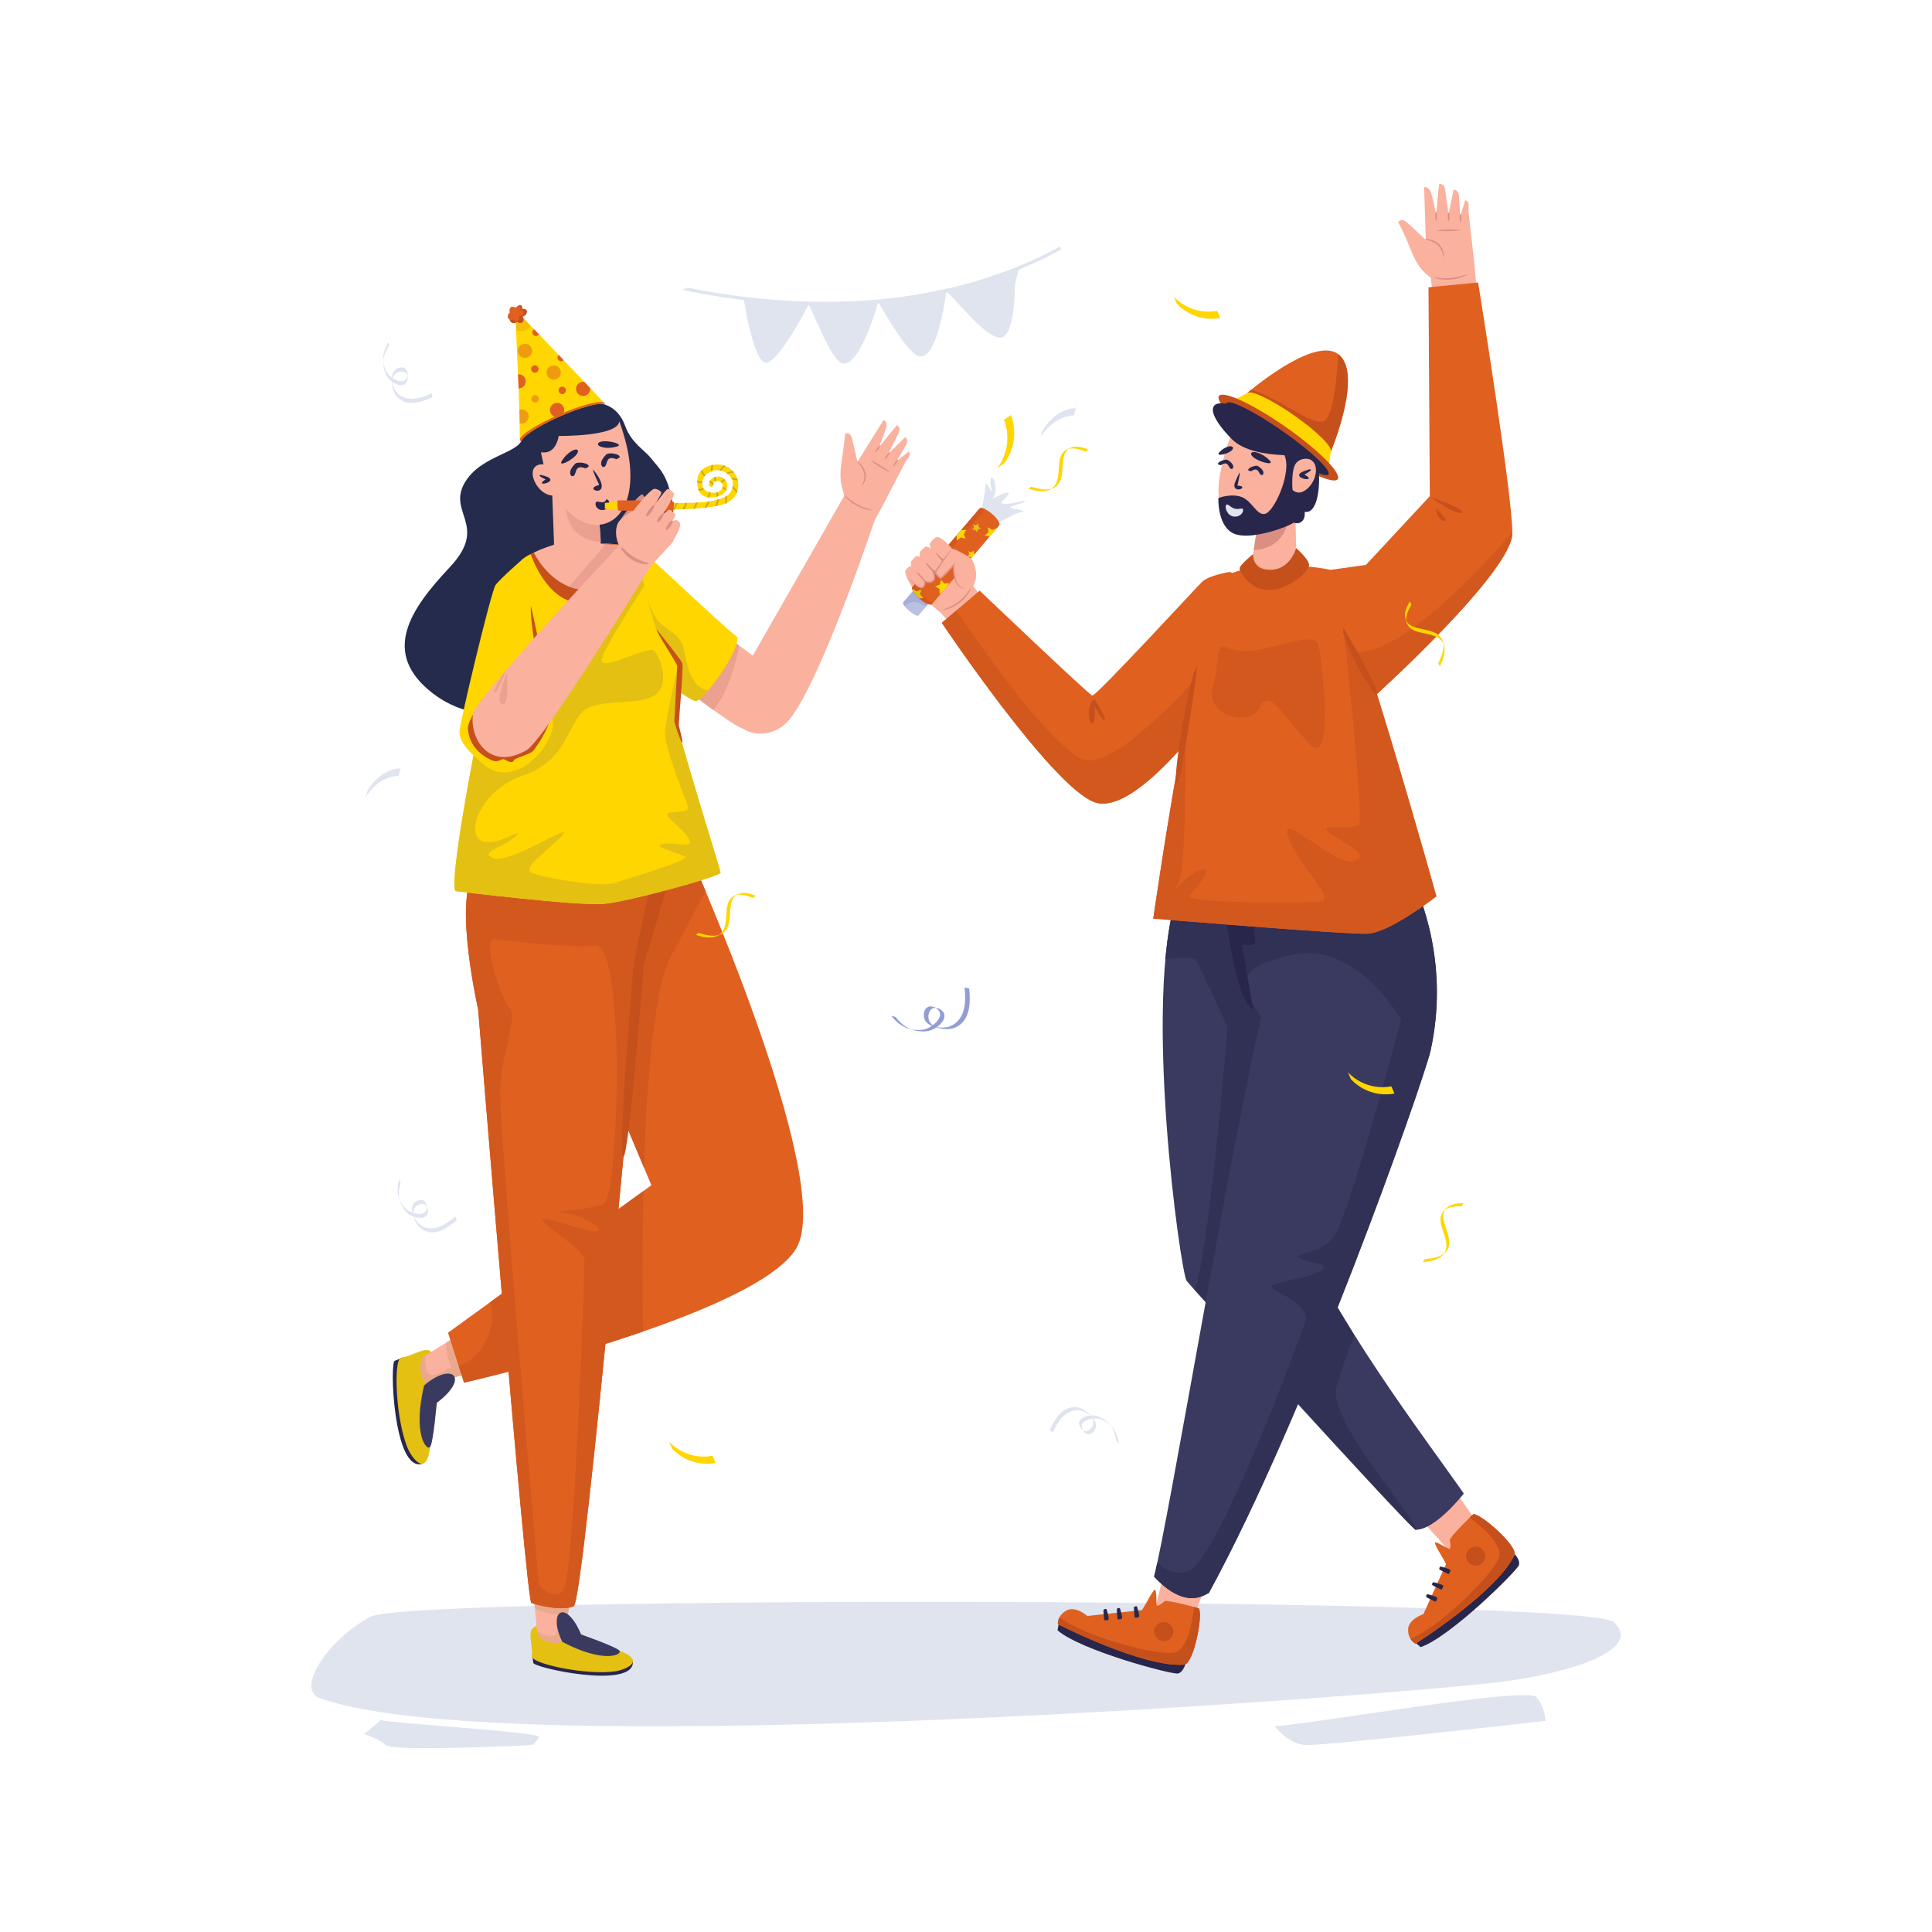 <svg xmlns="http://www.w3.org/2000/svg" enable-background="new 0 0 3000 3000" viewBox="0 0 3000 3000" id="couple-dancing-celebrates-new-year-party"><g><path fill="#DFE4EF" d="M495.975 2636.47c283.214 104.965 1720.562-8.078 1844.507-26.089 123.946-18.013 206.654-53.864 165.3-91.766-41.354-37.902-1863.988-42.142-1929.779-8.296C510.21 2544.163 458.756 2622.675 495.975 2636.47zM1979.551 2680.562c57.379-3.418 392.347-62.348 406.304-45.289 13.957 17.059 13.957 36.922 13.957 36.922s-344.272 39.066-372.186 37.515C1999.711 2708.159 1979.551 2680.562 1979.551 2680.562z"></path><path fill="#DFE4EF" d="M591.399,2670.968c11.063,4.625,249.215,18.582,245.672,26.336s-11.297,12.452-11.297,12.452
		s-214.756,10.9-226.788,0c-12.031-10.901-33.742-16.972-33.742-16.972L591.399,2670.968z"></path></g><g><g><path fill="#28264A" d="M625.523,2107.723l-12.17,5.216c-8.763-3.297-2.939,174.155,42.481,160.008L625.523,2107.723z"></path><path fill="#E4C012" d="M667.19,2251.672c5.764-76.701,37.559-133.328-1.414-154.936c-10.724-2.474-22.928,7.403-43.217,11.666
			c-11.907,2.5-8.206,97.132,10.943,141.427C638.082,2260.423,660.464,2295.143,667.19,2251.672z"></path><path fill="#FAB19E" d="M732.637,2059.326c-0.849,1.562-73.579,46.499-73.579,46.499s-8.52,5.281-5.773,23.292
			c3.356,22.018,13.479,20.597,13.479,20.597l86.275-24.185L732.637,2059.326z"></path><path fill="#EAA98C" d="M692.889,2084.762c-0.145,10.202,1.025,25.072,7.968,37.794c-4.528,1.231-18.66,13.309-30.807,12.236
			c-9.158-0.757-10.429-18.375-9.461-29.899c-0.98,0.569-1.538,0.898-1.538,0.898s-8.509,5.331-5.799,23.329
			c3.37,22.02,13.505,20.608,13.505,20.608l86.299-24.237l-20.372-66.162C732.23,2060.156,712.074,2072.834,692.889,2084.762z"></path><path fill="#3A3A60" d="M658.513,2151.268c43.602-37.134,72.184-12.651,19.645,27.201c0,0-5.226,61.585-10.213,68.28
			C662.953,2253.446,640.284,2228.432,658.513,2151.268z"></path></g><path fill="#E06020" d="M1063.438,1309.26c0,0,236.5,524.596,172.741,629.616c-63.763,105.021-515.618,208.095-515.618,208.095
		l-24.921-77.455l315.83-229.085l-113.898-271.495c0,0-99.513-94.574-123.167-157.019
		C750.746,1349.472,1063.438,1309.26,1063.438,1309.26z"></path><path fill="#D3581E" d="M761.1 2022.045l237.962-172.641c-2.011 90.771-1.284 173.906-.651 218.222-135.921 46.97-277.794 79.345-277.794 79.345l-8.522-26.237C756.44 2106.903 772.153 2046.726 761.1 2022.045zM1095.63 1383.671l-49.134 92.969c-30.062 43.08-42.064 193.897-46.459 336.561L897.56 1568.959c0 0-99.506-94.572-123.185-157.079-23.678-62.437 288.992-102.636 288.992-102.636S1076.453 1338.185 1095.63 1383.671z"></path><g><g><g><path fill="#252B4C" d="M1044.281,781.925c-7.312-45.079-19.812-53.234-34.676-71.898
					c-8.455-10.577-29.336-22.458-38.829-48.592c-16.555-45.498-61.685-42.087-97.907-20.635
					c-21.122,12.51-63.672,10.488-61.664,35.711c2.214,27.796-64.527,27.985-90.262,74.202
					c-25.698,46.257,37.988,65.681-22.636,130.174c-60.665,64.527-108.31,132.998-25.633,196.226
					c44.646,34.105,103.524,42.067,157.664,11.908c46.064-25.648,88.779-78.849,116.339-166.988
					C971.761,841.975,1055.724,852.599,1044.281,781.925z"></path><g><path fill="#28264A" d="M826.133,2569.331l1.901,12.228c-5.018,7.172,157.024,43.014,154.739-1.394L826.133,2569.331z"></path><path fill="#E4C012" d="M966.139,2564.954c-68.123-22.995-112.034-64.907-140.627-34.62
						c-4.728,9.138,1.387,22.478,0.547,41.836c-0.495,11.365,86.057,29.938,130.606,22.862
						C967.319,2593.339,1003.948,2581.112,966.139,2564.954z"></path><path fill="#FAB19E" d="M826.018,2453.454c0.946,1.367,7.977,80.965,7.977,80.965s0.837,9.334,17.032,14.598
						c19.802,6.432,22.86-2.622,22.86-2.622l15.987-82.211L826.018,2453.454z"></path><path fill="#EAA98C" d="M830.59,2497.326c8.461,4.402,21.373,9.662,34.913,9.2c-0.87,4.296,3.289,21.167-2.701,30.865
						c-4.473,7.331-19.724,1.002-28.944-4.641c0.066,1.058,0.101,1.665,0.101,1.665s0.888,9.344,17.06,14.625
						c19.807,6.423,22.88-2.634,22.88-2.634l15.953-82.254l-63.815-10.736C826.536,2454.142,828.674,2476.298,830.59,2497.326z"></path><path fill="#3A3A60" d="M873.209,2549.548c-23.525-48.09,5.269-68.3,29.185-11.488c0,0,54.552,18.998,59.462,25.07
						C966.764,2569.198,938.859,2583.932,873.209,2549.548z"></path></g><path fill="#E06020" d="M735.169,1357.569l301.31-10.478L996.9,1482.682c0,0-89.532,1003.252-105.99,1011.404
					c-16.457,8.152-57.847-1.502-65.867-5.149c-8.022-3.649-82.58-921.613-82.58-921.613S705.164,1402.825,735.169,1357.569z"></path><path fill="#D3581E" d="M735.169,1357.569c-30.005,45.256,7.295,209.755,7.295,209.755s74.557,917.963,82.579,921.581
					c8.022,3.72,49.412,13.333,65.864,5.181c16.455-8.149,105.993-1011.404,105.993-1011.404l39.602-135.592L735.169,1357.569z
					 M938.207,1868.421c-22.223,11.825-92.04,11.097-57.754,16.22c34.284,5.123,63.532,28.846,42.957,27.453
					c-20.578-1.39-86.854-27.505-80.584-16.67c6.169,10.837,64.204,45.135,64.752,60.909c0.549,15.77-16.008,493.203-32.697,512.732
					c-16.692,19.53-38.235-9.722-38.235-9.722s-62.81-716.471-59.972-770.993c2.845-54.415,27.56-109.593,14.565-123.036
					c-12.993-13.443-44.876-109.917-22.569-107.116c0,0,107.346,14.376,155.632,10.378
					C972.585,1464.582,960.427,1856.596,938.207,1868.421z"></path><path fill="#C6501C" d="M1040.404,1361.956l-40.619,135.627c0,0-23.349,304.769-32.242,298.763
					c-8.892-6.006,16.416-299.791,16.416-299.791l26.111-125.323L1040.404,1361.956z"></path><g><path fill="#FAB19E" d="M1110.007,974.391l79.938,59.312c0,0,34.211,56.488,10.6,75.308
						c-23.61,18.824-34.836,26.953-48.002,22.005c-20.733-7.792-97.5-68.345-97.5-68.345L1110.007,974.391z"></path><path fill="#EBA090" d="M1148.133,1002.689c-4.638,22.152-17.581,74.517-40.745,99.623
						c-25.979-18.88-52.369-39.651-52.369-39.651l54.961-88.265L1148.133,1002.689z"></path><path fill="#FFD600" d="M978.547,849.94c0,0,12.697,0.917,21.773,8.632c34.903,29.671,115.317,107.74,144.777,130.878
						c1.901,26.29-53.085,97.446-64.052,99.063c-10.97,1.615-97.599-69.164-106.647-79.981
						C965.349,997.711,950.343,902.707,978.547,849.94z"></path><path fill="#E4C012" d="M1099.14,1072.474c-8.087,9.317-14.908,15.579-18.071,15.99
						c-11.014,1.689-97.602-69.104-106.649-79.935c-8.869-10.638-23.461-102.01,2.411-155.325
						c9.567,28.286,30.769,87.495,39.738,103.449c11.891,21.077,38.519,24.068,44.69,48.455
						C1066.639,1026.509,1068.555,1064.298,1099.14,1072.474z"></path></g><path fill="#FFD600" d="M707.662,1383.787c0,0,190.292,23.368,229.641,19.775c39.35-3.596,180.11-42.462,181.488-48.219
					c0.738-3.085-28.693-91.63-66.225-224.344c-5.368-18.975,6.548-81.546,1.061-99.733c-5.162-17.109-30.873-42.852-35.997-58.524
					c-22.492-68.793-23.41-119.523-38.02-123.424c-46.22-12.343-141.45-3.727-167.52,18.456
					C786.016,889.959,690.515,1372.382,707.662,1383.787z"></path><path fill="#E4C012" d="M707.622,1383.77c0,0,190.299,23.383,229.661,19.81c39.366-3.576,180.149-42.496,181.485-48.196
					c0.753-3.095-28.683-91.684-66.174-224.372c-5.356-18.982,6.555-81.599,1.038-99.715c-0.106-0.284-0.113-0.476-0.22-0.76
					c-8.142,35.938-20.116,91.274-20.836,106.347c-1.027,22.846,29.803,99.12,34.775,112.558
					c5.067,13.435-12.788,9.837-27.746,12.465c-14.861,2.627,22.316,24.335,30.167,40.644c7.948,16.304-15.74,4.861-39.313,7.788
					c-23.665,3.028,24.171,14.302,33.562,19.728c9.391,5.518-89.202,33.963-109.842,41.198
					c-20.548,7.232-116.762-8.88-129.976-16.756c-13.215-7.978,33.896-39.517,50.284-58.873
					c16.393-19.164-85.206,46.859-108.552,36.936c-23.351-10.018,17.443-16.516,34.747-34.369
					c17.396-17.858-35.172,22.116-55.876,5.583c-20.703-16.531,5.126-78.578,68.4-100.14c63.274-21.558,67.266-72.113,89.42-96.557
					c22.153-24.444,82.269-10.049,111.704-26.218c29.441-16.069,9.432-65.023,0.021-71.116c-9.321-6.194-80.897,33.004-80.07,15.435
					c0.537-12.189,41.496-77.351,66.422-115.79c-5.446-24.252-8.864-42.628-13.711-52.428
					c-45.14,71.728-168.628,260.714-251.888,316.707C714.434,1282.034,700.068,1378.76,707.622,1383.77z"></path><path fill="#FFD600" d="M812.089,867.773c0,0-35.543,30.757-42.568,40.706c-7.024,9.947-55.533,213.296-56.095,227.403
					c-0.564,14.108,11.785,29.751,37.608,51.24c53.073,44.158,116.78-41.241,106.96-71.363
					C848.172,1085.635,812.089,867.773,812.089,867.773z"></path><path fill="#C6501C" d="M824.408 940.524c0 0 35.503 158.533 30.128 161.9C849.163 1105.79 821.708 974.255 824.408 940.524zM823.888 860.468c34.5-15.938 108.622-21.566 150.521-12.393 3.054 18.21 6.553 70.407-53.006 86.164C863.512 949.514 833.633 886.446 823.888 860.468zM1019.446 977.102c0 0 37.368 46.18 39.957 52.604 2.592 6.422-6.231 93.18-5.19 97.585 1.04 4.405 7.911 29.31 4.466 25.146-3.441-4.16-11.453-30.235-11.546-32.896-.092-2.658 4.585-80.983 4.431-85.42C1051.41 1029.688 1018.782 981.751 1019.446 977.102z"></path><g><g><g><path fill="#FAB19E" d="M932.374,844.249c1.764-2.986-3.922-52.996-3.468-54.447l-72.519-52.889l3.95,108.87
								c-4.881,1.841-16.499,4.845-31.388,12.302c35.413,68.332,120.72,88.278,140.419-8.575
								C972.775,844.253,940.508,846.78,932.374,844.249z"></path><path fill="#EBA090" d="M969.387 849.51c-12.351 60.478-50.235 75.411-85.566 61.349 19.801-22.893 43.962-50.964 56.163-65.563C952.298 846.055 972.032 845.298 969.387 849.51zM932.681 841.542c.181-7.759-2.047-29.994-3.118-42.631-15.163-3.352-41.512-10.906-51.572-25.408C877.99 773.503 870.857 837.467 932.681 841.542z"></path><path fill="#FAB19E" d="M840.066,702.172c29.599,169.873,191.186,143.133,121.56-48.021
								c-2.004,24.022-94.091,22.768-94.091,22.768C864.329,695.186,854.365,704.866,840.066,702.172z"></path><path fill="#FAB19E" d="M865.07,768.512l-14.507-46.802C805.454,712.779,833.849,778.077,865.07,768.512z"></path><path fill="#28264A" d="M839.321 737.477c40.677 8.065-14.995 21.935 7.877 6.85C847.198 744.327 833.248 738.254 839.321 737.477zM928.595 689.505c-.645 4.277 13.403 8.49 29.036 4.032C973.26 689.076 930.068 679.692 928.595 689.505zM896.896 699.012c-2.377-3.617-15.655 2.607-24.335 16.346C863.883 729.102 902.334 707.308 896.896 699.012zM935.901 725.081c-4.394-3.027-3.194-10.619 4.458-18.219 3.619-6.986 33.812.552 16.695 6.097C937.118 705.261 945.803 726.452 935.901 725.081zM887.751 739.386c-4.394-3.032-3.2-10.619 4.461-18.22 3.61-6.991 33.794.561 16.689 6.095C888.967 719.563 897.653 740.754 887.751 739.386zM921.246 729.244c37.884 47.793-21.104 31.405 9.287 23.746C930.533 752.991 919.039 729.529 921.246 729.244zM924.674 781.503c2.053-7.312 12.009 4.258 16.835-6.04 7.171.122 5.26 13.704-3.57 16.291C930.654 793.436 924.306 788.284 924.674 781.503z"></path></g></g></g><g><g><path fill="#FAB19E" d="M1151.805,1129.234c-25.292-25.963,2.759-86,2.759-86l159.294-278.483l50.248,25.554
							c0,0-87.371,265.237-138.772,327.518C1202.052,1146.028,1164.481,1142.249,1151.805,1129.234z"></path><g><path fill="#FAB19E" d="M1312.591,673.158c4.702-1.697,8.365,0.936,10.021,6.643c3.524,12.154,5.797,24.594,8.802,37.305
								c13.055-21.209,27.553-43.765,40.612-64.974c3.039,1.112,4.398,4.309,4.519,6.97c0.122,2.66-0.66,5.269-1.473,7.807
								c-3.191,9.936-7.005,19.672-11.421,29.13c10.979-13.568,18.533-23.563,29.376-35.883c2.148,1.322,4.049,4.543,3.823,7.058
								c-0.229,2.514-2.287,6.719-3.402,8.983c-5.08,10.286-9.228,18.695-14.304,28.985c8.251-8.895,17.819-17.311,26.071-26.206
								c1.853,0.615,3.465,3.692,3.513,5.646c0.044,1.954-0.609,3.879-1.503,5.618c-4.55,8.822-11.674,19.738-15.592,26.638
								c6.124-5.413,13.036-10.388,19.155-15.8c5.819,5.038-2.153,10.928-5.032,16.442c-11.94,22.88-24.381,46.946-36.32,69.826
								c0,0-9.065,17.25-16.989,29.675c-0.7-0.441-42.229-21.865-46.69-23.936c3.467-6.219,5.126-24.651,5.126-24.651
								C1299.417,736.677,1307.614,721.734,1312.591,673.158z"></path><path fill="#DB8F82" d="M1359.589 701.868c.519.342 2.521-1.783 4.471-4.746 1.949-2.964 3.112-5.641 2.591-5.981-.516-.339-2.514 1.782-4.467 4.746C1360.235 698.847 1359.072 701.525 1359.589 701.868zM1374.273 712.816c.521.342 2.52-1.783 4.47-4.746 1.952-2.961 3.115-5.64 2.597-5.981-.519-.339-2.521 1.786-4.47 4.749C1374.917 709.799 1373.757 712.478 1374.273 712.816zM1387.141 724.197c.518.342 2.521-1.783 4.469-4.746 1.952-2.961 3.113-5.642 2.595-5.981-.519-.342-2.518 1.785-4.469 4.746C1387.785 721.18 1386.622 723.855 1387.141 724.197zM1381.131 733.052c.337-.524-5.823-5.036-13.752-10.079-7.924-5.048-14.622-8.712-14.958-8.187-.33.521 5.825 5.032 13.754 10.079C1374.103 729.909 1380.801 733.576 1381.131 733.052zM1338.937 753.622c.128.083.535-.352 1.172-1.229.594-.896 1.619-2.135 2.298-3.98 1.7-3.476 2.863-9.187 1.284-15.105-1.483-5.93-4.991-10.325-7.647-13.085-2.752-2.738-4.867-3.941-5.043-3.692-.193.25 1.514 1.85 3.862 4.752 2.254 2.917 5.315 7.188 6.654 12.59 1.428 5.375.646 10.517-.592 13.971-.45 1.804-1.23 3.114-1.579 4.116C1338.964 752.945 1338.806 753.538 1338.937 753.622zM1310.882 768.432c-.119.1.24.715.992 1.749.757 1.036 1.874 2.531 3.514 4.135 3.161 3.321 8.151 7.387 14.347 10.693 12.438 6.767 24.118 7.71 24.107 7.079.126-.602-11.022-2.5-23.04-9.053C1318.639 776.694 1311.441 767.912 1310.882 768.432z"></path></g></g></g></g></g></g><g><g><path fill="#FFD600" d="M800.802,481.838c0.19,53.714,6.499,130.314,6.37,201.047l0.001,0.287c0,0,0,0,0.097,0
				c0.19-0.098,1.625-0.481,4.017-1.159c6.197-8.487,29.516-22.935,59.163-35.891c30.317-13.24,57.397-20.672,67.27-18.905
				c0.479-0.192,0.862-0.481,1.341-0.767c-0.003-0.097-0.098-0.19-0.291-0.286c-0.191-0.19-0.48-0.565-0.865-0.944
				C926.656,613.383,835.89,517.444,800.802,481.838z"></path><path fill="#E06020" d="M823.898,505.54c-1.113,2.697-3.246,5.509-7.491,7.363
				c-5.745,2.574-11.256,1.471-14.966,0.092c-0.353-11.051-0.605-21.515-0.606-31.153
				C806.888,487.962,814.851,496.203,823.898,505.54z" opacity=".2"></path><g><path fill="#C6501C" d="M802.703,499.655c0,0,5.368,3.833,8.753,0.656c3.387-3.181,0.337-8.824,0.337-8.824
					s5.933-1.155,6.375-7.103c0.45-5.944-7.395-4.706-7.395-4.706s1.018-4.737-2.096-5.785c-3.111-1.048-6.006,2.297-7.127,4.327
					c0,0-5.463-2.243-7.922,0.358c-2.462,2.603-2.166,7.869,0.082,10.2c0,0-5.247,7.573-0.133,11.479
					C798.688,504.159,802.703,499.655,802.703,499.655z"></path><path fill="#E06020" d="M796.804,495.793c0,0,3.567,4.23,6.957,2.306c3.391-1.922,2.073-7.172,2.073-7.172
					s5.039,0.252,6.611-4.54c1.572-4.786-5.029-5.353-5.029-5.353s1.787-3.677-0.519-5.169c-2.309-1.486-5.335,0.668-6.658,2.111
					c0,0-3.965-2.945-6.49-1.306c-2.522,1.636-3.357,6.016-2.01,8.382c0,0-5.793,5.152-2.449,9.389
					C792.636,498.679,796.804,495.793,796.804,495.793z"></path></g><path fill="#E06020" d="M837.072,519.279c-0.443,0.715-1.071,1.282-1.86,1.74c-2.74,1.603-6.263,0.645-7.875-2.071
				c-1.543-2.692-0.704-6.074,1.967-7.704C831.857,513.842,834.454,516.536,837.072,519.279z"></path><path fill="#E06020" d="M824.716,539.281c-3.063-5.254-9.842-7.047-15.138-4c-5.296,3.042-7.106,9.772-4.04,15.025
				c3.065,5.258,9.843,7.048,15.139,4.003C825.973,551.264,827.78,544.538,824.716,539.281z" opacity=".5"></path><path fill="#E06020" d="M827.636 568.012c-2.758 1.586-3.703 5.094-2.105 7.834 1.597 2.741 5.132 3.675 7.893 2.089 2.761-1.589 3.705-5.097 2.107-7.837C833.932 567.359 830.399 566.426 827.636 568.012zM811.429 601.294c-1.888 1.286-4.022 1.872-6.133 1.864-.276-7.36-.601-14.7-.915-21.871 3.876-.361 7.768 1.305 10.11 4.749C817.834 591.072 816.482 597.927 811.429 601.294z"></path><path fill="#E06020" d="M828.027 614.277c-2.761 1.589-3.705 5.098-2.105 7.835 1.597 2.741 5.132 3.675 7.892 2.089 2.762-1.589 3.706-5.094 2.105-7.835C834.322 613.625 830.789 612.691 828.027 614.277zM815.36 656.242c-2.613 1.49-5.604 1.867-8.345 1.089-.127-7.019-.325-14.065-.501-21.065 4.818-1.523 10.232.406 12.88 4.933C822.437 646.484 820.614 653.194 815.36 656.242z" opacity=".5"></path><path fill="#E06020" d="M875.311,559.307c-0.404,0.409-0.85,0.721-1.367,1.005c-2.826,1.408-6.334,0.212-7.703-2.613
				c-1.153-2.337-0.588-5.021,1.196-6.67C870.075,553.82,872.695,556.564,875.311,559.307z"></path><path fill="#E06020" d="M869.405,572.947c-3.063-5.253-9.842-7.044-15.138-4
				c-5.296,3.044-7.106,9.772-4.039,15.025c3.063,5.254,9.842,7.048,15.138,4.003C870.662,584.931,872.469,578.205,869.405,572.947z
				" opacity=".5"></path><path fill="#E06020" d="M870.132 601.181c-2.761 1.586-3.704 5.094-2.105 7.835 1.598 2.737 5.132 3.675 7.893 2.085 2.761-1.587 3.705-5.094 2.105-7.835C876.428 600.525 872.894 599.592 870.132 601.181zM916.433 602.543l.023.049c.509 4.187-1.526 8.437-5.425 10.72-5.255 3.049-12.065 1.265-15.107-4.019-3.09-5.262-1.268-11.974 4.036-15.042 2.344-1.314 4.924-1.685 7.371-1.305l.022.049C910.538 596.359 913.611 599.599 916.433 602.543zM874.585 631.045c-3.064-5.258-9.842-7.048-15.138-4.003-5.295 3.044-7.103 9.771-4.039 15.028 3.063 5.253 9.842 7.044 15.138 4C875.842 643.025 877.649 636.299 874.585 631.045z"></path><path fill="#E06020" d="M807.172,682.886c0.001,0.096,0.001,0.19,0.098,0.287c-0.002,0.284,0.095,0.567,0.193,0.757
				c0.387,0.666,1.154,1.233,2.305,1.512c-0.004-0.951,0.569-2.092,1.52-3.428c6.197-8.487,29.516-22.935,59.163-35.891
				c30.317-13.24,57.397-20.672,67.27-18.905c0.48,0.092,0.96,0.186,1.342,0.375c0.193-0.381,0.401-1.633-1.157-2.372
				c-6.433-3.872-35.906,3.851-69.762,18.534C833.333,658.917,807.148,675.945,807.172,682.886z"></path></g></g><g><g><g><path fill="#C6501C" d="M748.04,1086.722c0,0-21.858,32.682-21.471,43.967c1.159,33.746,32.598,48.603,39.867,50.865
					c7.267,2.263,13.17-3.693,16.079-2.717c2.909,0.98,11.424,8.079,15.175,2.275c3.751-5.808,25.935-8.734,31.763-16.845
					c5.828-8.111,26.448-37.85,25.282-55.871C853.66,1091.791,765.481,1071.515,748.04,1086.722z"></path><path fill="#FAB19E" d="M961.254,847.107c0,0-223.413,237.274-226.866,261.855c-5.455,38.865,26.328,89.034,83.364,55.768
					c28.616-16.692,192.125-285.091,192.125-285.091L961.254,847.107z"></path><path fill="#EBA090" d="M783.172 1043.601c0 0-17.534 28.048-15.824 32.27C769.059 1080.091 785.063 1046.437 783.172 1043.601zM786.934 1044.527c0 0-22.108 55.284-4.265 48C790.946 1089.15 786.934 1044.527 786.934 1044.527z"></path><path fill="#DB8F82" d="M961.789,809.399c0,0,28.13-41.768,36.039-41.741l5.887,8.236c0,0-10.456,26.169-10.983,28.579
					c-0.529,2.408,1.814,14.802-10.615,25.63C969.687,840.931,956.148,819.095,961.789,809.399z"></path><g><path fill="#FAB19E" d="M1052.897,816.334c-0.99-3.547-13.328-1.363-13.328-1.363s2.663-6.791-3.806-9.526
						c-3.797-1.608-9.417,0.898-9.417,0.898s2.432-8.452-4.507-12.404c-6.935-3.945-12.879,2.785-12.879,2.785
						s1.024-12.821-11.29-11.799c-8.569,0.711-11.355,2.687-14.047,8.002c-7.504,3.938-20.992,13.469-23.917,19.104
						c-5.074,9.759-3.576,24.647,1.548,35.077c-6.298,9.657-15.011,24.742-15.011,24.742l48.326,28.804l15.308-21.015l34.472-37.544
						C1044.348,842.094,1053.465,824.504,1052.897,816.334z"></path></g><g><path fill="#FFD600" d="M1145.932,747.652c-2.517-14.592-14.745-25.07-28.142-26.212c-13.396-1.145-33.811,4.327-34.997,24.458
						c-1.185,20.132,8.99,26.157,19.624,26.669c10.633,0.506,22.692-4.996,25.253-11.178c2.563-6.182,2.939-11.459-1.713-16.222
						c-4.653-4.759-9.451-6.598-17.062-3.958c-7.614,2.639-8.869,10.599-7.475,12.943c1.393,2.346,6.102,2.806,5.998-1.008
						c-0.104-3.811,3.934-7.893,9.542-6.058c5.609,1.836,8.178,11.316-0.395,16.069c-8.578,4.754-24.827,0.79-25.771-8.701
						c-1.071-10.726,2.008-17.697,14.8-22.965c12.79-5.264,33.703,5.085,32.409,20.591c-1.29,15.507-9.208,21.555-36.771,26.578
						c-23.708,4.324-102.815,1.915-141.165,0.43c0.061,0.636,0.085,1.273,0.116,1.901c0.067,1.4,0.083,2.799,0.143,4.197
						c0.063,1.383,0.247,2.72,0.467,4.082c0.023,0.136,0.042,0.274,0.061,0.411c28.022,1.171,70.386,2.274,85.436,1.783
						c21.012-0.687,64.302-2.781,80.36-9.619C1141.705,775.428,1148.448,762.244,1145.932,747.652z"></path><path fill="#C9A923" d="M1093.736,739.808c0.466-0.652,0.992-1.282,1.583-1.891l0,0c-2.226-2.396-3.99-5.204-5.202-8.239
						c-0.326,0.304-0.643,0.617-0.954,0.941c-0.006,0.006-0.011,0.013-0.017,0.018c-0.304,0.321-0.604,0.651-0.893,0.992l0,0
						C1089.604,734.632,1091.463,737.404,1093.736,739.808z M1135.672,742.205c0.24,0.405,0.462,0.819,0.667,1.239
						c0.003,0.003,0.003,0.003,0.003,0.003c0.205,0.421,0.396,0.851,0.569,1.284l0,0c2.95,0.14,5.876,0.607,8.717,1.397v-0.003
						c-0.107-0.464-0.22-0.929-0.344-1.385c0-0.003-0.004-0.009-0.004-0.011c-0.124-0.455-0.257-0.905-0.401-1.351l0,0
						C1141.868,742.643,1138.776,742.244,1135.672,742.205L1135.672,742.205z M1092.965,759.39c-0.107-0.126-0.212-0.25-0.308-0.378
						c-0.046-0.064-0.09-0.124-0.135-0.183c-0.225-0.306-0.432-0.62-0.619-0.945c-2.491,0.854-5.064,1.449-7.676,1.783l0,0
						c0.281,0.843,0.599,1.636,0.95,2.38l0,0c2.828-0.409,5.612-1.109,8.298-2.089c-0.116-0.119-0.225-0.245-0.335-0.366
						C1093.081,759.523,1093.021,759.458,1092.965,759.39z M1114.559,764.055c-0.766,0.279-1.572,0.509-2.404,0.681
						c0.359,2.166,0.716,4.331,1.074,6.497c0.812-0.231,1.612-0.486,2.392-0.769
						C1115.266,768.328,1114.914,766.191,1114.559,764.055z M1128.498,769.97c-0.369,0.245-0.753,0.483-1.147,0.717
						c-0.003,0-0.003,0-0.003,0c-0.396,0.236-0.806,0.464-1.229,0.692l0,0c0.276,3.548,0.291,7.116,0.023,10.671
						c0.17-0.07,0.344-0.138,0.508-0.208c0.372-0.159,0.735-0.327,1.099-0.492c0.317-0.148,0.63-0.3,0.941-0.452
						C1128.901,777.261,1128.839,773.609,1128.498,769.97L1128.498,769.97z M1059.76,790.923c0.936-0.044,1.883-0.089,2.844-0.14
						c1.598-3.208,3.047-6.491,4.339-9.833c-0.884,0.016-1.776,0.03-2.678,0.047C1062.932,784.377,1061.424,787.688,1059.76,790.923
						z M1100.208,778.832c-0.088,0.015-0.175,0.03-0.262,0.044c-0.356,0.057-0.716,0.113-1.092,0.167
						c-1.335,3.203-2.881,6.313-4.624,9.313c1.027-0.112,2.044-0.229,3.056-0.349c0,0,0,0,0.003,0
						c1.68-3.051,3.166-6.206,4.444-9.444c-0.169,0.032-0.328,0.064-0.5,0.093C1100.904,778.717,1100.56,778.776,1100.208,778.832z
						 M1118.542,747.854c0.698,0.459,1.316,1.047,1.834,1.725c1.923-1.457,3.981-2.732,6.149-3.785
						c-0.182-0.207-0.366-0.418-0.567-0.628c-0.421-0.427-0.843-0.834-1.266-1.214
						C1122.526,745.06,1120.469,746.365,1118.542,747.854z M1107.419,753.142c-0.021-0.79,0.138-1.591,0.452-2.349
						c-1.821-1.497-3.526-3.125-5.1-4.873c-0.506,0.779-0.9,1.583-1.188,2.375c1.797,1.917,3.745,3.693,5.823,5.302
						C1107.418,753.453,1107.424,753.303,1107.419,753.142z M1123.928,722.632c-2.508,2.389-4.809,4.998-6.864,7.792
						c0.45,0.069,0.9,0.15,1.349,0.246c0,0,0.003,0,0.003,0.003c0.448,0.093,0.894,0.198,1.34,0.31
						c2.045-2.661,4.319-5.142,6.804-7.409C1125.696,723.22,1124.818,722.906,1123.928,722.632z"></path><g><path fill="#C9A923" d="M1106.267 722.052c-.006.003-.009.003-.015.003-.448.087-.895.178-1.343.278 0 0 0 0-.003.001-.768 3.253-1.143 6.595-1.109 9.94.002-.004.002-.004.002-.004.277-.126.557-.253.842-.378.303-.133.611-.263.929-.395.006-.003.015-.006.023-.009.228-.093.46-.18.694-.264.062-3.182.505-6.336 1.318-9.403C1107.161 721.892 1106.713 721.969 1106.267 722.052zM1130.129 736.048c3.095-1.205 6.328-2.017 9.623-2.413l0 0c-.294-.379-.594-.753-.903-1.117-.012-.011-.021-.025-.031-.037-.314-.37-.634-.733-.962-1.085l0 0c-3.497.555-6.917 1.55-10.161 2.962l0 0C1128.54 734.88 1129.354 735.446 1130.129 736.048zM1116.424 775.186c-.86.255-1.759.506-2.684.752-.831 3.408-1.814 6.779-2.939 10.101.465-.084.925-.167 1.382-.254.017-.003.031-.006.049-.01.457-.086.907-.172 1.353-.26.003 0 .003 0 .006 0 1.102-3.403 2.057-6.85 2.861-10.335C1116.442 775.182 1116.433 775.182 1116.424 775.186zM1049.766 781.108c-1.402 3.556-3.018 7.029-4.836 10.391 0 0 .003 0 .006 0 .193-.003.383-.01.57-.014.26-.009.521-.015.769-.024.003 0 .009 0 .015 0 .486-.015.986-.032 1.495-.049 1.746-3.343 3.297-6.787 4.648-10.309-.003 0-.003 0-.003 0C1051.546 781.104 1050.658 781.109 1049.766 781.108zM1090.607 750.091c.02-.859.079-1.689.183-2.495l0 0c-2.742.107-5.48-.386-8.007-1.431-.004.004-.003.006-.003.009-.048.909-.07 1.783-.072 2.635C1085.231 749.721 1087.921 750.161 1090.607 750.091L1090.607 750.091zM1137.729 754.521c-.068.485-.145.962-.233 1.428-.001.018-.003.038-.006.056-.089.474-.184.94-.291 1.397l0 0c2.56 2.473 4.832 5.235 6.762 8.223l0 0c.41-.927.764-1.876 1.072-2.845C1142.918 759.769 1140.464 756.997 1137.729 754.521zM1080.651 780.525c-1.258 3.136-2.692 6.201-4.322 9.162-.049.09-.102.179-.152.272.97-.072 1.943-.141 2.921-.216h.003c1.608-3.03 3.042-6.154 4.281-9.351-.003 0-.006.001-.006.001C1082.484 780.438 1081.578 780.485 1080.651 780.525zM1108.896 741.208c-.076.026-.147.055-.222.084.189 2.262.697 4.49 1.5 6.617.658-.467 1.418-.831 2.259-1.048-.75-2.029-1.202-4.156-1.329-6.312C1110.395 740.725 1109.659 740.94 1108.896 741.208zM1121.413 758.105c2.222.856 4.285 2.143 6.036 3.76.08-.158.156-.318.221-.476.272-.659.513-1.3.732-1.937-1.882-1.592-4.029-2.849-6.35-3.715C1121.958 756.528 1121.75 757.326 1121.413 758.105zM1101.018 772.46c1.22-2.42 2.113-4.995 2.649-7.649-.822-.141-1.633-.327-2.426-.548-.543 2.73-1.497 5.369-2.831 7.822C1099.269 772.255 1100.139 772.377 1101.018 772.46z"></path></g><path fill="#FFD600" d="M961.965,791.284c-0.064-4.217-0.129-8.436-0.195-12.656c-0.005-0.404-0.332-0.624-0.704-0.49
						c-0.107,0.035-0.218,0.075-0.324,0.114c-0.083-0.038-0.172-0.059-0.282-0.037c-6.864,1.328-13.793,2.228-20.749,2.686
						c-0.322,0.024-0.435,0.282-0.389,0.533c-0.049,0.071-0.085,0.152-0.087,0.263c-0.03,2.584-0.064,5.161-0.097,7.742
						c-0.002,0.279,0.17,0.518,0.455,0.544c7.279,0.59,14.558,1.183,21.836,1.776C961.674,791.774,961.969,791.557,961.965,791.284z
						"></path><path fill="#E06020" d="M959.307,791.626c0,0-1.621-14.026,0.159-14.524c1.783-0.498,85.772,0.246,86.755,2.189
						c0.984,1.941-0.33,13.391-1.137,14.206c-0.805,0.816-81.798-0.838-83.498-0.583
						C959.881,793.166,959.307,791.626,959.307,791.626z"></path></g><g><path fill="#FAB19E" d="M1030.53,840.698c-5.226-7.422,0.237-12.984,0.237-12.984s-7.93,11.834-14.984,5.401
						c-7.36-6.712,3.099-18.992,3.099-18.992s-12.814,13.073-19.902,8.791c-5.605-3.385,3.389-21.327,3.389-21.327
						s-10.389,12.084-17.508,7.712c-7.689-4.73-1.237-16.373-1.237-16.373s22.231-29.527,31.547-33.666
						c2.819-1.255,12.129,2.939,11.821,6.197c-0.27,2.83-13.554,22.772-13.554,22.772s20.31-28.526,23.513-29.038
						c2.023-0.332,9.526,5.79,9.888,7.854c0.515,2.93-17.352,31.45-17.352,31.45s7.732-7.24,10.719-6.892
						c1.675,0.193,7.768,5.734,8.274,7.14c0.999,2.802-4.899,10.757-4.899,10.757s5.328-2.788,7.655-1.563
						c1.392,0.737,2.955,1.879,4.387,3.657C1059.88,816.867,1040.681,855.107,1030.53,840.698z"></path><g><g><path fill="#DB8F82" d="M1003.678,801.928c1.148,0.792,4.78-2.487,8.107-7.328c3.325-4.836,5.087-9.396,3.938-10.189
								c-1.149-0.788-4.779,2.491-8.107,7.329C1004.29,796.578,1002.526,801.137,1003.678,801.928z"></path></g><g><path fill="#DB8F82" d="M1020.956,810.717c1.154,0.786,4.039-1.446,6.444-4.978c2.401-3.536,3.418-7.038,2.263-7.823
								c-1.155-0.785-4.037,1.446-6.441,4.979C1020.819,806.43,1019.804,809.931,1020.956,810.717z"></path></g><g><path fill="#DB8F82" d="M1034.186,822.914c1.143,0.798,4.366-1.844,7.191-5.898c2.827-4.056,4.195-7.989,3.048-8.787
								c-1.143-0.804-4.365,1.838-7.192,5.898C1034.405,818.181,1033.04,822.113,1034.186,822.914z"></path></g></g></g></g><g><path fill="#DB8F82" d="M964.129,849.396c-0.52,0.372,0.631,3.157,3.48,7.049c2.79,3.923,7.579,8.784,13.906,12.741
					c6.363,3.907,12.916,6.031,17.757,6.591c4.845,0.646,7.918-0.041,7.892-0.728c-0.008-0.706-2.8-1.294-7.103-2.761
					c-4.314-1.381-10.047-3.819-15.88-7.396C972.495,857.665,965.438,848.405,964.129,849.396z"></path></g></g></g></g><g><g><g><g><g><path fill="#FAB19E" d="M1405.558,887.683c0.643-4.054,14.585-3.219,14.585-3.219s-3.813-7.177,3.001-11.038
						c3.998-2.265,10.541-0.207,10.541-0.207s-3.775-9.05,3.403-14.311c7.177-5.261,14.622,1.432,14.622,1.432
						s-2.778-14.067,10.992-14.512c9.581-0.31,12.919,1.524,16.579,7.063c8.815,3.397,24.971,12.229,28.933,18.092
						c6.869,10.161,7.116,26.84,2.775,39.045c8.213,9.892,19.791,25.482,19.791,25.482l-49.834,38.084l-19.64-21.312l-42.982-37.169
						C1418.325,915.115,1405.976,896.803,1405.558,887.683z"></path></g><g><path fill="#B9C1E1" d="M1442.655,912.398c6.552,5.595,10.741,11.452,9.351,13.078l-25.83,30.252
						c-1.39,1.625-7.829-1.593-14.383-7.19c-6.554-5.598-10.741-11.452-9.352-13.079l25.832-30.25
						C1429.66,903.583,1436.1,906.801,1442.655,912.398z"></path><path fill="#929ED3" d="M1428.287,905.211l-25.833,30.239c-0.754,0.829,0.111,2.964,2.085,5.535
						c4.144-3.133,10.604-7.082,15.781-6.469c5.085,0.588,12.782,4.305,17.927,7.11l13.747-16.15
						c1.393-1.596-2.756-7.471-9.321-13.095C1436.141,906.815,1429.646,903.558,1428.287,905.211z" opacity=".5"></path><path fill="#DFE4EF" d="M1523.129,794.42c0,0,7.777-32.104,6.846-41.191c-0.929-9.086,8.6,9.874,9.741,9.772
						c1.14-0.103-4.473-21.362,0.15-21.621c4.62-0.258,10.316,21.981,1.621,32.48c-1.72,2.075,27.375-14.75,24.636-7.477
						c-2.735,7.273-15.373,13.76-9.624,15.49c10.666,3.207,41.295-7.921,34.647-3.218c-6.647,4.706-23.576,6.899-21.48,9.446
						c2.096,2.548,29.084,5.212,15.66,7.238c-13.424,2.027-39.136,21.655-49.234,21.162
						C1525.994,816.007,1518.005,806.833,1523.129,794.42z"></path><path fill="#E06020" d="M1540.385,797.951c8.467,7.23,13.453,15.291,11.136,18.001l-104.078,121.88
						c-0.011,0.013-0.01,0.035-0.02,0.049c-2.327,2.723-11.102-0.95-19.562-8.173l-0.576-0.492
						c-4.847-4.25-8.49-8.744-10.107-12.232c-1.107-2.325-1.314-4.211-0.426-5.272l-0.015-0.013l104.124-121.93
						C1523.178,787.059,1531.919,790.722,1540.385,797.951z"></path><path fill="#D3581E" d="M1520.872,789.789l-104.161,121.907l0.034,0.058c-0.896,0.991-0.706,2.9,0.442,5.256
						c1.646,3.462,5.221,7.965,10.098,12.172l0.55,0.534c8.501,7.204,17.28,10.908,19.558,8.171
						c0.058-0.033,0.058-0.033,0.058-0.033l1.056-1.243c-9.541-5.664-19.529-13.549-18.182-21.178
						c2.115-12.275,77.878-99.718,99.568-124.572C1525.605,788.719,1522.21,788.227,1520.872,789.789z"></path><g><polygon fill="#FFD600" points="1534.879 826.516 1528.819 831.535 1536.49 833.323 1536.562 833.496 1547.946 820.166 1548.035 819.801 1540.806 822.881 1534.142 818.683"></polygon><path fill="#E4C012" d="M1416.92,914.105l0.258,2.88c1.619,3.487,5.26,7.982,10.107,12.232l6.744-0.502l-5.185-5.868
							l0.187-0.672l1.637-6.525l0.114-0.456l-0.462,0.217l-6.159,2.605l-0.636,0.291L1416.92,914.105z"></path><polygon fill="#E4C012" points="1490.865 862.187 1483.636 865.292 1476.981 861.096 1477.698 868.929 1471.651 873.963 1479.325 875.702 1482.243 883.006 1486.266 876.247 1494.116 875.729 1488.93 869.813"></polygon><polygon fill="#FFD600" points="1492.603 822.884 1485.189 831.565 1485.442 831.725 1485.88 839.579 1491.843 834.479 1499.447 836.538 1496.454 829.273 1500.746 822.691 1492.934 823.276"></polygon><polygon fill="#FFD600" points="1452.043 910.413 1458.764 914.545 1459.141 922.403 1464.55 917.823 1470.625 910.711 1474.011 905.513 1466.196 906.1 1461.26 899.943 1459.414 907.62"></polygon><polygon fill="#E4C012" points="1519.42 812.923 1515.481 815.774 1510.902 814.146 1512.395 818.773 1509.433 822.627 1514.292 822.635 1517.044 826.645 1518.552 822.023 1523.217 820.647 1519.288 817.783"></polygon><polygon fill="#FFD600" points="1503.645 856.081 1505.178 860.713 1502.195 864.593 1507.035 864.571 1508.382 866.497 1513.362 860.666 1512.062 859.721 1512.157 854.872 1508.229 857.724"></polygon><polygon fill="#FFD600" points="1456.937 875.632 1453 878.482 1448.418 876.854 1449.913 881.481 1446.948 885.333 1451.81 885.343 1454.56 889.353 1456.071 884.731 1460.734 883.355 1456.805 880.491"></polygon></g></g><g><path fill="#FAB19E" d="M1433.448,911.799c6.814-7.478-1.924-14.348-1.924-14.348s10.298,12.091,17.285,4.066
						c7.293-8.376-5.859-20.637-5.859-20.637s15.863,12.838,23.162,7.19c5.777-4.471-6.481-23.188-6.481-23.188
						s13.053,12.055,20.375,6.299c7.913-6.221-0.725-18.289-0.725-18.289s-12.3-15.741-23.148-19.133
						c-3.282-1.025-13.201,8.72-12.442,12.292c0.658,3.098,1.975,5.455,1.975,5.455s-4.123-2.557-7.736-2.718
						c-2.286-0.103-9.811,7.636-9.947,9.966c-0.194,3.312,1.22,6.173,1.22,6.173s-3.137-1.931-6.398-1.165
						c-1.831,0.43-7.87,7.343-8.247,8.968c-0.752,3.23,0.447,6.187,0.447,6.187s-5.229,0.86-8.856,6.599
						C1402.112,891.907,1427.914,917.872,1433.448,911.799z"></path><g><path fill="#DB8F82" d="M1468.885 876.477c-.486.425-4.369-3.229-8.671-8.161-4.303-4.931-7.397-9.272-6.911-9.696.486-.424 4.368 3.229 8.671 8.161C1466.278 871.712 1469.371 876.053 1468.885 876.477zM1449.001 887.097c-.488.422-3.41-2.161-6.525-5.767-3.114-3.606-5.243-6.871-4.755-7.294.488-.422 3.409 2.161 6.525 5.767C1447.36 883.41 1449.489 886.675 1449.001 887.097zM1436.753 903.052c-.484.428-3.835-2.573-7.486-6.703-3.651-4.13-6.219-7.823-5.736-8.25.483-.428 3.835 2.574 7.485 6.703S1437.236 902.624 1436.753 903.052z"></path></g><path fill="#DB8F82" d="M1472.325,845.876c0.057-0.072,1.04,0.536,2.635,1.965c1.594,1.42,3.804,3.706,5.868,7.139
						c1.04,1.706,2.037,3.708,2.713,6.056c0.646,2.31,1.151,5.118-0.09,8.02l-0.622,1.023c-0.262,0.307-0.567,0.593-0.86,0.886
						c-0.597,0.488-1.19,0.876-1.813,1.31c-1.292,0.764-2.679,1.503-4.241,1.929c-1.549,0.439-3.224,0.649-4.924,0.517
						c-0.427-0.018-0.85-0.085-1.275-0.156c-0.214-0.028-0.426-0.071-0.636-0.126l-0.337-0.078c-0.081-0.019-0.15-0.039-0.205-0.064
						c-0.057-0.038,0.051,0.08,0.059,0.106c0.052,0.096,0.008-0.019,0.124,0.237c0.55,1.192,0.986,2.466,1.27,3.807
						c0.617,2.651,0.441,5.745-1.003,8.391c-0.335,0.665-0.824,1.236-1.244,1.854c-0.532,0.526-0.992,1.078-1.603,1.575
						c-1.298,1.099-2.987,1.468-4.527,1.537c-3.132,0.023-5.942-1.046-8.597-2.282c-0.542-0.244-1.056-0.532-1.584-0.795
						c-0.436-0.236-1.283-0.712-1.049-0.581l-0.011-0.011l-0.001,0.004l0.001,0.007l0.216,0.552
						c0.517,1.399,0.939,2.828,1.242,4.286c0.548,2.847,0.705,6.221-1.305,8.876c-1.987,2.502-5.12,3.526-7.897,3.398
						c-1.396-0.047-2.73-0.306-3.989-0.686c-0.316-0.092-0.628-0.192-0.932-0.307l-0.423-0.155l-0.095-0.042l-0.241-0.12
						c0.02,0.091,0.028,0.165,0.033,0.304c0.066,0.738,0.039,1.476-0.026,2.202c-0.16,1.451-0.606,2.866-1.348,4.075
						c-0.37,0.603-0.8,1.159-1.284,1.642c-0.442,0.512-1.192,1.007-1.901,1.204c-1.482,0.402-2.83,0.078-3.967-0.317
						c-4.491-1.827-7.406-4.644-9.877-6.801c-2.415-2.234-4.164-4.132-5.32-5.457c-1.152-1.328-1.698-2.098-1.62-2.169
						c0.175-0.166,2.749,2.566,7.711,6.744c2.499,1.986,5.609,4.651,9.634,6.128c0.991,0.325,2.063,0.476,2.923,0.205
						c0.794-0.208,1.523-1.165,2.121-2.119c0.565-0.977,0.901-2.114,1.011-3.319c0.038-0.605,0.052-1.223-0.017-1.847
						c-0.084-1.154-0.621-2.723-1.085-4.255c1.007,0.52,2.252,1.252,3.25,1.68l0.76,0.32l0.445,0.157
						c0.274,0.099,0.552,0.183,0.833,0.26c1.122,0.319,2.288,0.522,3.453,0.545c2.303,0.088,4.688-0.833,6.083-2.622
						c1.359-1.755,1.361-4.485,0.826-7.07c-0.282-1.309-0.674-2.624-1.162-3.927l-0.596-1.464l-0.991-2.086
						c-0.842-1.561-1.687-3.13-2.536-4.704c2.044,1.404,4.42,3.212,6.292,4.291c1.224,0.763,1.372,0.788,1.939,1.116
						c0.497,0.246,0.984,0.519,1.49,0.747c2.472,1.169,5.091,2.097,7.534,2.071c1.188-0.061,2.323-0.312,3.135-1.006
						c0.442-0.353,0.862-0.85,1.298-1.259c0.327-0.5,0.737-0.951,1.001-1.477c1.14-2.071,1.344-4.521,0.835-6.841
						c-0.232-1.161-0.603-2.298-1.085-3.377c-0.116-0.334-0.526-1.04-0.791-1.542c-0.251-0.521-0.665-1.14-1.09-1.762
						c-0.805-1.199-1.605-2.391-2.398-3.574c1.219,0.752,2.432,1.501,3.639,2.246c1.159,0.771,1.823,0.948,2.618,1.289
						c0.185,0.064,0.37,0.122,0.567,0.166l0.267,0.068c0.176,0.05,0.355,0.088,0.536,0.115c0.359,0.064,0.717,0.13,1.079,0.15
						c1.441,0.135,2.872-0.016,4.224-0.368c1.361-0.339,2.605-0.972,3.786-1.629c0.556-0.37,1.156-0.749,1.642-1.127l0.599-0.579
						l0.454-0.711c0.989-2.101,0.743-4.677,0.187-6.828c-0.548-2.195-1.417-4.144-2.337-5.823c-1.824-3.386-3.823-5.751-5.237-7.293
						C1473.067,846.769,1472.232,845.986,1472.325,845.876z"></path></g></g><path fill="#DB8F82" d="M1508.1,912.936c0.226,0.121-1.047,3.138-3.903,7.578c-2.79,4.469-7.502,10.206-13.844,15.273
				c-6.385,5.013-13.095,8.273-18.182,9.761c-5.075,1.581-8.428,1.617-8.448,1.303c-0.04-0.328,3.118-0.935,7.9-2.862
				c4.802-1.838,11.118-5.201,17.279-10.033C1501.266,924.151,1507.333,912.404,1508.1,912.936z"></path><g><path fill="#FAB19E" d="M1452.476,889.297c2.658-5.619,22.688-36.622,26.534-36.871c3.846-0.249,24.619,11.009,29.164,15.383
					c4.545,4.374,12.705,27.027,2.816,42.22c0,0-20.446,8.25-26.393-7.161c-5.948-15.411-3.651-25.462-3.651-25.462
					s-18.408,21.243-20.947,20.269C1457.46,896.7,1452.476,889.297,1452.476,889.297z"></path><path fill="#DB8F82" d="M1498.413,913.612c0.003,0.119-1.2,0.258-3.343-0.219c-2.083-0.5-5.313-1.648-8.055-4.777
					c-1.361-1.534-2.508-3.55-3.313-5.832c-0.766-2.236-1.555-4.662-2.187-7.297c-0.642-2.632-1.194-5.457-1.536-8.456
					c-0.182-1.498-0.284-3.042-0.336-4.623c-0.008-0.589-0.017-1.19-0.026-1.801c0,0-0.052,0.068-0.068,0.088l-0.039,0.052
					l-0.752,0.853c-1.101,1.223-2.217,2.465-3.349,3.723c-2.286,2.499-4.662,5.035-7.192,7.54c-1.166,1.149-2.341,2.272-3.576,3.341
					c-0.617,0.536-1.251,1.056-1.944,1.549c-0.345,0.248-0.714,0.486-1.14,0.711c-0.344,0.21-1.254,0.486-1.973,0.289
					c-1.424-0.682-1.952-1.318-2.753-2.035c-0.716-0.703-1.369-1.426-2.003-2.152c-0.609-0.738-1.212-1.47-1.811-2.196l-0.857-1.105
					l-1.116-1.5c-0.464-0.339,0.005-0.749,0.153-1.128l0.454-0.846c0.22-0.429,0.468-0.791,0.699-1.186
					c0.479-0.761,0.954-1.512,1.423-2.256c0.972-1.447,1.924-2.862,2.85-4.24c3.762-5.453,7.266-10.197,10.23-14.134
					c5.922-7.872,9.857-12.402,10.126-12.171c0.108,0.1-0.749,1.306-2.285,3.551c-1.632,2.354-3.86,5.569-6.598,9.518
					c-2.79,4.047-6.149,8.885-9.777,14.379c-0.893,1.381-1.808,2.797-2.744,4.247c-0.447,0.731-0.898,1.471-1.353,2.219
					c-0.436,0.712-0.993,1.767-0.825,1.507c1.489,1.89,4.581,5.94,6.861,7.291c-0.217,0.107,0.525-0.217,1.096-0.658
					c0.586-0.422,1.179-0.907,1.761-1.416c1.167-1.018,2.317-2.116,3.459-3.243c2.485-2.459,4.852-4.97,7.135-7.437
					c1.134-1.242,2.253-2.468,3.355-3.676c1.874-2.121,3.72-4.211,5.535-6.267c-0.295,1.982-0.627,3.991-0.728,5.526
					c-0.114,1.924-0.068,2.126-0.075,3.021c0.028,1.512,0.1,2.999,0.249,4.45c0.277,2.902,0.75,5.66,1.308,8.242
					c1.234,5.146,2.299,9.805,4.72,12.668c2.341,2.967,5.259,4.259,7.199,4.955C1497.262,913.358,1498.422,913.473,1498.413,913.612
					z"></path></g></g><path fill="#E06020" d="M1909.936,888.058c0,0-30.832,4.554-43.008,15.034c-4.312,3.711-165.036,178.355-170.745,176.951
			c-5.711-1.405-174.937-162.903-174.937-162.903l-58.768,50.021c0,0,169.42,252.882,236.516,278.272
			c67.094,25.39,195.417-159.93,195.417-159.93S2004.293,928.61,1909.936,888.058z"></path><path fill="#C6501C" d="M1699.828,1087.075c2.168,0.887,18.66,29.271,15.367,31.1c-3.293,1.829-15.367-21.588-15.367-21.588
			s2.195,32.198-5.489,26.344C1686.656,1117.077,1691.778,1083.782,1699.828,1087.075z"></path><path fill="#D3581E" d="M1894.421,1085.522c0,0-128.335,185.317-195.398,159.883c-67.128-25.368-236.572-278.267-236.572-278.267
			l22.44-19.058c35.711,52.817,143.362,207.171,195.788,230.588c63.42,28.295,266.104-228.702,266.104-228.702l-12.554-44.426
			C1981.193,961.609,1894.421,1085.522,1894.421,1085.522z"></path></g><g><g><polygon fill="#FAB19E" points="1877.621 2447.094 1842.433 2541.073 1787.94 2522.823 1811.537 2424.097"></polygon><g><path fill="#28264A" d="M1841.29,2582.022c0,0-3.359,14.534-12.124,16.59c-8.763,2.056-150.806-35.484-187.119-67.145
					l3.188-16.547C1645.236,2514.921,1837.417,2547.097,1841.29,2582.022z"></path><path fill="#E06020" d="M1861.672,2497.491c-0.325-0.521-50.547-13.986-53.398-11.086c-2.85,2.902-9.818,7.811-11.728,6.646
					c-1.911-1.163,0.164-25.122-3.417-24.482c-3.582,0.641-18.301,31.698-20.517,31.768c-2.216,0.071-84.172,8.917-84.172,8.917
					s-18.66-16.532-32.935-8.219c-14.275,8.314-12.813,20.97-12.813,20.97s132.041,67.897,196.033,62.888
					C1853.667,2583.722,1868.232,2508.036,1861.672,2497.491z"></path><path fill="#C6501C" d="M1821.362,2537.827c-2.395,7.858-10.705,12.288-18.564,9.894c-7.858-2.394-12.288-10.705-9.894-18.563
					c2.394-7.859,10.705-12.289,18.563-9.895C1819.326,2521.658,1823.756,2529.969,1821.362,2537.827z"></path><path fill="#C6501C" d="M1838.749,2584.887c-64.016,5.005-196.05-62.883-196.05-62.883s-0.599-5.02,2.529-10.839
					c34.792,29.108,162.639,64.379,182.593,53.497c18.106-9.898,24.257-51.684,26.412-69.343c4.462,1.23,7.372,2.052,7.454,2.206
					C1868.225,2508.029,1853.686,2583.697,1838.749,2584.887z"></path><path fill="#28264A" d="M1765.865 2495.517c0 0 3.991 12.813 2.74 14.939-1.25 2.126-6.708 1.091-6.708 1.091s-1.644-16.163-.883-16.36C1761.778 2494.989 1765.064 2492.786 1765.865 2495.517zM1739.317 2498.221c0 0 3.991 12.813 2.741 14.939-1.25 2.126-6.707 1.09-6.707 1.09s-1.646-16.163-.884-16.36C1735.23 2497.692 1738.515 2495.49 1739.317 2498.221zM1718.551 2499.697c0 0 3.991 12.813 2.74 14.939-1.25 2.125-6.706 1.09-6.706 1.09s-1.645-16.163-.883-16.36C1714.464 2499.169 1717.749 2496.965 1718.551 2499.697z"></path></g></g><g><polygon fill="#FAB19E" points="2257.126 2311.615 2314.269 2394.107 2268.205 2428.469 2200.555 2352.792"></polygon><g><path fill="#28264A" d="M2350.403,2411.473c0,0,10.831,10.258,8.165,18.855c-2.665,8.597-106.974,112.063-152.665,127.341
					l-12.654-11.13C2193.249,2546.539,2318.326,2397.123,2350.403,2411.473z"></path><path fill="#E06020" d="M2287.836,2351.085c-0.613,0.017-37.659,36.502-36.602,40.428c1.058,3.928,1.762,12.422-0.209,13.48
					c-1.972,1.058-21.579-12.865-22.842-9.454c-1.26,3.413,18.064,31.834,17.001,33.78c-1.061,1.946-34.941,77.094-34.941,77.094
					s-23.705,7.717-23.767,24.237c-0.061,16.519,11.592,21.668,11.592,21.668s125.419-79.467,153.51-137.182
					C2358.137,2401.662,2300.252,2350.771,2287.836,2351.085z"></path><path fill="#C6501C" d="M2302.201,2406.273c5.564,6.044,5.174,15.453-0.87,21.017c-6.044,5.564-15.454,5.174-21.018-0.87
					c-5.563-6.044-5.174-15.454,0.87-21.017C2287.227,2399.839,2296.638,2400.229,2302.201,2406.273z"></path><path fill="#C6501C" d="M2351.586,2415.114c-28.106,57.733-153.514,137.199-153.514,137.199s-4.631-2.025-8.065-7.669
					c42.719-15.258,137.881-107.632,138.603-130.349c0.635-20.625-32.28-47.092-46.415-57.894c3.32-3.225,5.503-5.317,5.677-5.31
					C2300.242,2350.772,2358.125,2401.632,2351.586,2415.114z"></path><path fill="#28264A" d="M2237.612 2432.697c0 0 13.069 3.048 14.269 5.202 1.2 2.155-2.457 6.336-2.457 6.336s-14.769-6.767-14.553-7.525C2235.087 2435.954 2234.852 2432.005 2237.612 2432.697zM2226.499 2456.958c0 0 13.069 3.048 14.269 5.203 1.199 2.155-2.457 6.335-2.457 6.335s-14.77-6.767-14.554-7.524C2223.973 2460.214 2223.737 2456.266 2226.499 2456.958zM2217.254 2475.611c0 0 13.069 3.049 14.269 5.203 1.2 2.155-2.457 6.336-2.457 6.336s-14.77-6.767-14.553-7.525C2214.728 2478.867 2214.492 2474.919 2217.254 2475.611z"></path></g></g><path fill="#3A3A60" d="M1827.633,1390.16c3.298-10.146,19.924-13.606,19.924-13.606c126.15-11.455,220.38-26.647,224.163,99.965
			c3.569,119.453-66.702,409.282-67.014,410.861c64.662,159.625,207.85,344.761,268.316,431.872
			c-1.799,1.921-44.331,56.483-75.142,56.223c-33.661-29.576-352.622-381.542-355.507-386.931c-0.015-0.027-0.032-0.054-0.047-0.079
			c0.001-0.002,0.002-0.002,0.004-0.002C1832.625,1970.307,1774.286,1554.213,1827.633,1390.16z"></path><path fill="#313055" d="M1855.454,2002.846c59.085,63.209,312.737,346.518,342.462,372.643
			c12.503-3.934-136.95-168.846-122.784-220.693c7.425-26.97,17.919-56.344,27.748-81.307
			c-37.058-59.108-72.492-122.716-98.144-186.144c0.246-1.568,70.534-291.406,66.993-410.782
			c-3.816-126.701-98.065-111.507-224.168-100.012c0,0-16.609,3.437-19.944,13.601c-8.844,27.292-14.652,61.463-18.061,99.671
			c23.202-5.385,47.338-0.41,47.338-0.41s48.275,100.828,48.795,106.583C1906.175,1601.364,1877.322,1943.147,1855.454,2002.846z"></path><path fill="#3A3A60" d="M1895.065,1371.482c-2.506,104.231,54.016,195.58,63.402,208.213
			c-44.487,183.629-144.742,786.107-166.447,868.468c51.424,55.468,82.363,24.851,84.887,25.601
			c152.156-277.991,331.835-790.43,344.299-841.635c29.242-132.373-12.682-239.224-37.09-286.779L1895.065,1371.482z"></path><path fill="#313055" d="M1895.118,1371.477c-1.646,69.893,23.125,134.027,42.504,172.418c-9.681-26.872-2.44-47.184,72.9-61.924
			c96.909-18.915,165.213,101.213,165.213,101.213s-82.147,310.536-105.699,338.772c-23.552,28.234-61.003,21.468-52.612,30.861
			c8.391,9.395,51.694,7.123,34.025,20.224c-17.669,13.103-88.67,18.073-76.06,27.085c12.611,9.012,60.149,27.918,51.14,53.388
			c-9.01,25.47-135.314,370.549-181.473,386.133c-19.332,6.485-35.63-1.613-47.996-13.258c-1.974,9.17-3.635,16.477-4.998,21.722
			c51.426,55.491,82.311,24.949,84.892,25.684c152.093-277.993,331.813-790.434,344.297-841.645
			c29.184-132.42-12.772-239.266-37.181-286.794L1895.118,1371.477z"></path></g><path fill="#28264A" d="M1901.515,1407.553c0,0,15.805,146.103,44.381,159.772l-17.599-101.175c0,0,21.903,5.328,20.72-5.329
		c-1.184-10.656-4.737-46.767-4.737-46.767L1901.515,1407.553z"></path><path fill="#E06020" d="M1790.788,1426.38c0,0,297.867,24.87,332.59,23.47c34.722-1.4,107.055-58.026,107.055-58.026
		s-139.893-500.678-164.706-506.929c-24.812-6.253-115.528-14.402-158.949,8.021
		C1863.356,915.338,1790.788,1426.38,1790.788,1426.38z"></path><path fill="#D3581E" d="M1905.185,1005.406c47.195,23.067,137.457-37.219,143.079,0c5.623,37.219,24.231,194.364-18.156,146.807
		c-42.388-47.558-59.945-83.854-74.739-52.839c-14.794,31.016-84.287,10.451-72.492-30.903
		C1894.673,1027.117,1886.074,996.065,1905.185,1005.406z"></path><path fill="#D3581E" d="M2230.4,1391.791c0,0-72.301,56.655-107.038,58.034c-34.738,1.447-332.555-23.434-332.555-23.434
		s22.262-156.663,49.487-300.368c0.689,64.995,1.241,221.658-9.719,243.093c-13.991,27.225,4.617-5.445,31.016-17.231
		c26.398-11.717,0,24.123-13.991,37.701c-13.923,13.509,170.585,12.82,200.636,10.407c30.05-2.412-30.051-51.831-47.489-99.319
		c-17.437-47.419,73.267,45.903,101.387,36.46c28.052-9.511-11.028-24.674-36.392-43.284c-25.364-18.609,33.083-1.516,43.973-13.922
		c8.409-9.65-18.609-262.874-30.946-374.048C2121.432,1001.615,2230.4,1391.791,2230.4,1391.791z"></path><path fill="#C6501C" d="M1858.778,1034.935c1.29-0.86-24.584,184.995-31.821,180.86
		C1819.719,1211.659,1847.922,1042.172,1858.778,1034.935z"></path><g><g><path fill="#E06020" d="M2079.269,550.919c-37.327-31.738-143.162,59.874-143.162,59.874s85.256,83.312,130.125,91.064
				C2066.232,701.857,2116.597,582.66,2079.269,550.919z"></path><path fill="#C6501C" d="M2066.209,701.875c-44.856-7.785-130.075-91.089-130.075-91.089s2.516-2.155,6.887-5.749
				c46.472,14.134,99.772,61.026,115.043,47.371c13.894-12.457,18.446-75.098,19.763-102.587c0.479,0.3,0.959,0.719,1.437,1.078
				C2116.574,582.64,2066.209,701.875,2066.209,701.875z"></path><path fill="#FFD600" d="M2066.232,701.857c-4.469,6.386-37.22-8.823-73.154-33.97c-35.932-25.147-61.439-50.709-56.97-57.095
				c4.469-6.386,37.221,8.823,73.154,33.97C2045.195,669.909,2070.701,695.471,2066.232,701.857z"></path><polygon fill="#FFD600" points="2062.909 729.018 2066.232 701.857 1936.108 610.792 1911.816 623.279"></polygon><path fill="#C6501C" d="M2077.236,744.007c-6.336,9.054-52.774-12.51-103.721-48.164c-50.947-35.654-87.112-71.898-80.776-80.952
				c6.336-9.053,52.774,12.511,103.721,48.165C2047.407,698.71,2083.572,734.953,2077.236,744.007z"></path><path fill="#28264A" d="M2062.837,736.631c-4.488,6.413-43.549-13.178-87.245-43.757c-43.696-30.58-75.481-60.568-70.992-66.981
				c4.488-6.413,43.549,13.179,87.244,43.758C2035.54,700.23,2067.324,730.218,2062.837,736.631z"></path></g><path fill="#FAB19E" d="M2010.744,773.158l2.143,84.651c0,0-4.938,30.6-46.582,36.83c-13.222,1.978-19.646-7.557-22.255-21.492
			c3.504-27.319,8.515-54.725,8.515-54.725L2010.744,773.158z"></path><path fill="#DB8F82" d="M1998.83,813.077c-8.016,35.284-39.684,40.55-52.1,41.257c2.906-19.803,5.815-35.913,5.815-35.913
			l45.894-35.677C2001.031,790.288,2001.817,800.111,1998.83,813.077z"></path><path fill="#FAB19E" d="M1916.442,662.425c0,0-30.487,73.553-23.327,112.701c2.898,15.841,17.289,59.077,50.797,56.135
			c33.508-2.943,93.878-85.776,77.184-119.693C2004.41,677.651,1916.442,662.425,1916.442,662.425z"></path><path fill="#28264A" d="M2046.244,716.964c0,0-91.143-75.816-132.548-87.852c-41.406-12.036-39.387,14.182-0.666,52.968
			c17.599,17.63,50.589,23.537,81.351,24.754c10.106,19.467-6.429,67.484-22.5,85.65c-16.071,18.166-24.809-11.755-41.444-19.675
			c-16.632-7.92-38.545,0.514-38.545,0.514s-2.205,49.565,29.364,57.049c25.978,6.159,74.513-10.352,88.112-19.049
			c0.23,1.939,18.437,4.338,16.525-16.551C2047.414,798.851,2051.507,748.927,2046.244,716.964z"></path><path fill="#C6501C" d="M1945.796,860.312c0,0-17.905,14.596-20.557,20.784c-2.653,6.188,13.667,26.455,27.914,31.922
			c38.015,14.587,81.777-26.523,79.566-36.689c-2.209-10.167-20.092-25.223-20.092-25.223s-10.158,38.331-46.655,33.179
			C1944.049,881.191,1945.796,860.312,1945.796,860.312z"></path><g><path fill="#FAB19E" d="M2006.953,760.281c0,0-2.62-31.913,6.044-41.712c6.382-7.216,17.299-7.29,22.01-4.758
				c16.769,9.01,6.674,42.459-13.445,50.239C2017.195,765.738,2010.122,764.759,2006.953,760.281z"></path><path fill="#28264A" d="M2033.856,728.633c-44.833,11.726,18.198,23.46-8.324,8.166
				C2025.532,736.799,2040.681,729.09,2033.856,728.633z"></path></g><path fill="#28264A" d="M1942.978 703.585c1.583-4.178 16.356-.886 28.184 11.011C1982.988 726.498 1939.358 713.164 1942.978 703.585zM1914.33 694.615c-1.422-3.518-12.513-1.567-20.918 7.61C1885.009 711.406 1917.581 702.677 1914.33 694.615zM1954.307 724.375c-3.891-4.657-25.344 6.085-11.543 7.385 13.715-9.134 10.726 8.269 17.953 5.581C1963.516 734.322 1961.344 728.812 1954.307 724.375zM1907.409 714.929c-3.891-4.658-25.345 6.085-11.543 7.385 13.715-9.134 10.727 8.269 17.953 5.581C1916.618 724.876 1914.446 719.366 1907.409 714.929zM1924.644 733.821c-6.087 12.561-8.942 18.603-7.618 22.353 3.344 9.47 22.575-1.516 4.467-2.02C1921.493 754.153 1926.431 733.659 1924.644 733.821z"></path><path fill="#DFE4EF" d="M1909.179,785.284c11.998,10.168,19.726,1.017,20.946,5.897c1.22,4.881-5.49,13.016-16.066,10.575
			C1902.11,798.998,1899.219,776.844,1909.179,785.284z"></path></g><g><path fill="#FAB19E" d="M2171.102,344.913c3.167-4.313,7.991-4.155,12.863-0.072c10.376,8.696,19.814,18.392,30.059,27.895
			c-1.045-26.626-1.611-55.311-2.656-81.936c3.362-0.826,6.477,1.205,8.171,3.496c1.694,2.291,2.557,5.076,3.345,7.814
			c3.092,10.729,5.504,21.654,7.219,32.687c1.663-18.596,2.419-31.983,4.706-49.392c2.699-0.104,6.305,1.625,7.604,3.993
			c1.3,2.369,1.975,7.333,2.333,10.01c1.624,12.164,2.951,22.111,4.574,34.275c2.028-12.817,5.51-26.003,7.538-38.82
			c2.014-0.561,5.282,1.212,6.488,2.92c1.205,1.709,1.77,3.809,2.011,5.886c1.219,10.549,1.397,24.496,2.031,32.962
			c2.213-8.461,5.389-16.998,7.601-25.458c8.172,1.007,4.6,10.995,5.329,17.607c3.03,27.447,6.33,56.242,9.359,83.69
			c0,0,2.232,20.727,2.6,36.49c-0.885,0.025-62.921,5.171-68.12,5.99c-0.628-7.59-2.265-23.586-2.265-23.586
			C2192.775,409.986,2195.641,391.033,2171.102,344.913z"></path><path fill="#DB8F82" d="M2229.973 342.398c.664-.005 1.174-3.086 1.141-6.881-.033-3.795-.598-6.866-1.26-6.861-.665.006-1.174 3.087-1.142 6.881C2228.745 339.332 2229.309 342.405 2229.973 342.398zM2249.547 343.372c.663-.006 1.174-3.087 1.141-6.881-.033-3.795-.597-6.866-1.261-6.861-.663.006-1.174 3.087-1.14 6.882C2248.319 340.306 2248.884 343.378 2249.547 343.372zM2267.762 345.811c.664-.006 1.174-3.087 1.141-6.881-.034-3.795-.598-6.867-1.261-6.861-.664.006-1.174 3.087-1.142 6.881C2266.534 342.745 2267.099 345.817 2267.762 345.811zM2267.702 357.26c-.016-.664-8.177-1.002-18.228-.757-10.05.245-18.185.98-18.169 1.644.017.664 8.176 1.003 18.228.757C2259.584 358.659 2267.718 357.923 2267.702 357.26zM2241.598 399.474c.165-.004.267-.634.308-1.792-.006-1.152.164-2.861-.327-4.905-.563-4.1-2.936-9.87-7.866-14.184-4.853-4.385-10.593-6.199-14.593-7.066-4.083-.792-6.676-.6-6.686-.274-.02.335 2.452.745 6.265 1.919 3.742 1.246 9.01 3.215 13.417 7.216 4.475 3.927 6.846 8.961 7.807 12.767.675 1.872.761 3.499 1.049 4.596C2241.217 398.855 2241.432 399.477 2241.598 399.474zM2226.385 430.573c-.047.159.636.493 1.924.963 1.288.469 3.17 1.13 5.587 1.577 4.787 1.066 11.643 1.706 19.123.946 15.082-1.402 26.019-7.528 25.631-8.082-.247-.611-11.281 4.348-25.865 5.691C2238.199 433.29 2226.571 429.777 2226.385 430.573z"></path></g><path fill="#E06020" d="M2065.728,884.895l55.243-7.717l99.25-106.758l-2.043-324.315l77.027-7.489
		c0,0,53.213,329.095,53.213,388.973c0,59.879-210.363,250.085-210.363,250.085S2066.313,970.119,2065.728,884.895z"></path><path fill="#C6501C" d="M2225.024 773.158c0 0 51.658 17.725 45.455 22.893C2264.275 801.22 2224.541 775.594 2225.024 773.158zM2230.4 789.331c0 0 21.986 22.228 11.648 19.643S2229.607 793.466 2230.4 789.331z"></path><path fill="#D3581E" d="M2348.396,827.583c0,59.895-210.354,250.123-210.354,250.123s-18.196-27.293-36.392-65.339
		C2189.58,1020.138,2348.396,823.724,2348.396,827.583z"></path><path fill="#C6501C" d="M2086.065,974.779c0,0,56.268,95.363,51.977,102.928C2133.752,1085.271,2078.699,987.96,2086.065,974.779z"></path></g><path fill="#DFE4EF" d="M1646.213,382.597c-26.761,14.704-53.972,27.107-81.242,37.433l-45.921,15.558
	c-15.973,4.792-31.882,8.957-47.644,12.549l0.095-0.253l-39.206,8.122c-46.3,8.082-90.66,11.621-130.824,12.446
	c-95.417,1.962-179.545-10.63-234.238-21.799l-7.801,3.466c11.469,2.426,24.224,4.94,38.468,7.405
	c17.287,2.991,36.475,5.88,57.161,8.369c0,0,14.798,95.355,33.699,97.218c19.869,1.962,66.801-89.812,66.801-89.812
	c3.058,0.082,35.599,90.96,54.251,91.49c27.206,0.778,53.629-94.732,53.629-94.732c2.965-0.263,46.237,86.138,67.616,83.534
	c26.525-3.228,38.201-99.833,38.201-99.833c6.485-1.453,62.097,76.102,86.425,70.056c20.611-5.124,20.433-82.465,20.433-82.465
	h0.003l5.574-22.506c22.346-9.08,44.602-19.602,66.561-31.647L1646.213,382.597z"></path><g><g><path fill="#FFD600" d="M1085.684,1448.788c10.161,3.303,20.856,5.667,30.118,3.184c1.109-0.298,4.323-1.672,0.603,0.049
			c-3.74,1.734-0.797,0.308,0.051-0.263c1.109-0.747,2.151-1.613,3.107-2.599c2.676-2.754,4.628-6.413,5.856-10.62
			c2.572-8.81,1.991-19.239,3.287-28.719c1.387-10.168,5.557-16.347,12.999-19.821c4.475-2.089,8.818-3.785,14.103-3.571
			c6.039,0.245,12.3,2.257,18.447,4.842c-1.824-0.769-4.037,3.514-5.924,2.719c-5.389-2.267-10.842-4.082-16.185-4.666
			c-2.846-0.313-5.649-0.277-8.296,0.271c-0.531,0.11-1.057,0.232-1.572,0.386c2.18-0.647,0.64-0.286,0.155,0.245
			c-0.818,0.892-1.78,1.574-2.56,2.531c-5.228,6.415-5.624,16.76-6.227,26.37c-0.63,10.024-1.797,20.018-7.363,26.443
			c-3.782,4.365-9.256,6.655-14.406,8.5c-9.653,3.46-21.242,0.972-32.111-2.562
			C1081.703,1452.138,1083.687,1448.137,1085.684,1448.788L1085.684,1448.788z"></path></g><g><path fill="#FFD600" d="M1602.001,755.9c10.161,3.303,20.855,5.667,30.118,3.184c1.109-0.298,4.322-1.673,0.603,0.049
			c-3.74,1.733-0.796,0.308,0.051-0.264c1.109-0.746,2.151-1.613,3.107-2.599c2.677-2.754,4.629-6.413,5.856-10.62
			c2.572-8.81,1.991-19.239,3.287-28.719c1.388-10.168,5.557-16.347,12.999-19.821c4.475-2.089,8.817-3.785,14.103-3.571
			c6.038,0.245,12.3,2.257,18.447,4.842c-1.823-0.769-4.037,3.514-5.924,2.719c-5.388-2.267-10.842-4.082-16.184-4.666
			c-2.847-0.313-5.65-0.277-8.297,0.271c-0.53,0.111-1.056,0.232-1.572,0.386c2.18-0.647,0.639-0.286,0.154,0.245
			c-0.817,0.892-1.78,1.574-2.56,2.531c-5.227,6.415-5.624,16.761-6.226,26.371c-0.63,10.024-1.798,20.018-7.364,26.443
			c-3.782,4.365-9.257,6.655-14.405,8.5c-9.654,3.46-21.242,0.972-32.112-2.562C1598.019,759.25,1600.003,755.249,1602.001,755.9
			L1602.001,755.9z"></path></g><g><path fill="#FFD600" d="M2212.966,1955.125c10.654-0.799,21.447-2.668,29.074-8.479c0.913-0.697,3.366-3.188,0.576-0.184
			c-2.803,3.022-0.62,0.588-0.053-0.263c0.743-1.111,1.379-2.308,1.889-3.584c1.431-3.563,1.849-7.689,1.389-12.047
			c-0.962-9.127-5.456-18.557-7.854-27.819c-2.574-9.935-1.059-17.233,4.508-23.27c3.348-3.631,6.723-6.847,11.695-8.654
			c5.68-2.064,12.236-2.579,18.905-2.518c-1.979-0.019-2.403,4.783-4.449,4.763c-5.846-0.054-11.58,0.337-16.746,1.823
			c-2.752,0.79-5.332,1.887-7.573,3.398c-0.449,0.304-0.89,0.616-1.309,0.953c1.773-1.425,0.484-0.505,0.237,0.169
			c-0.419,1.135-1.05,2.13-1.409,3.313c-2.403,7.919,1.155,17.641,4.243,26.761c3.22,9.515,5.931,19.203,3.219,27.26
			c-1.844,5.474-6.041,9.669-10.105,13.33c-7.619,6.863-19.285,8.957-30.683,9.81
			C2210.554,1959.735,2210.872,1955.281,2212.966,1955.125L2212.966,1955.125z"></path></g><g><path fill="#FFD600" d="M2233.639,1029.193c4.736-9.576,8.623-19.817,7.505-29.341c-0.135-1.141-1.03-4.519,0.135-0.59
			c1.175,3.951,0.19,0.833-0.253-0.087c-0.577-1.206-1.286-2.362-2.123-3.451c-2.339-3.047-5.677-5.507-9.661-7.33
			c-8.346-3.819-18.75-4.753-27.943-7.405c-9.86-2.843-15.371-7.862-17.733-15.728c-1.42-4.73-2.47-9.272-1.494-14.471
			c1.115-5.939,4.011-11.844,7.459-17.553c-1.025,1.694,2.893,4.502,1.834,6.255c-3.023,5.004-5.607,10.138-6.958,15.34
			c-0.721,2.771-1.09,5.55-0.931,8.247c0.033,0.541,0.077,1.08,0.154,1.612c-0.323-2.25-0.19-0.674,0.265-0.117
			c0.764,0.938,1.3,1.989,2.135,2.9c5.592,6.101,15.771,7.988,25.193,9.974c9.828,2.072,19.548,4.672,25.101,11.109
			c3.773,4.373,5.247,10.122,6.328,15.483c2.029,10.052-2.109,21.159-7.178,31.403
			C2236.377,1033.617,2232.705,1031.075,2233.639,1029.193L2233.639,1029.193z"></path></g><g><path fill="#FFD600" d="M1038.97,2238.587c16.893,18.162,42.917,26.648,67.266,21.939c0.281-0.054,2.384,5.086,2.594,5.552
			c0.2,0.435,2.287,5.638,2.48,5.6c-24.351,4.709-50.375-3.778-67.268-21.94c-1.195-1.287-1.864-3.955-2.589-5.55
			c-0.598-1.314-1.195-2.63-1.779-3.95C1039.477,2239.79,1039.29,2238.928,1038.97,2238.587L1038.97,2238.587z"></path></g><g><path fill="#FFD600" d="M1822.654,460.656c16.893,18.162,42.917,26.648,67.266,21.939c0.282-0.055,2.384,5.085,2.595,5.552
			c0.199,0.435,2.287,5.637,2.479,5.6c-24.351,4.71-50.375-3.777-67.268-21.94c-1.196-1.287-1.864-3.955-2.589-5.55
			c-0.597-1.315-1.195-2.63-1.779-3.95C1823.161,461.859,1822.975,460.998,1822.654,460.656L1822.654,460.656z"></path></g><g><path fill="#FFD600" d="M2093.029,1664.939c16.892,18.162,42.917,26.647,67.266,21.938c0.282-0.054,2.384,5.085,2.594,5.552
			c0.2,0.436,2.287,5.638,2.48,5.601c-24.351,4.71-50.375-3.778-67.268-21.941c-1.196-1.286-1.865-3.955-2.589-5.55
			c-0.597-1.313-1.195-2.629-1.779-3.949C2093.536,1666.142,2093.349,1665.28,2093.029,1664.939L2093.029,1664.939z"></path></g><g><path fill="#FFD600" d="M1548.943,726.374c15.745-21.109,19.642-49.91,10.077-74.442c-0.111-0.283,4.858-3.459,5.303-3.769
			c0.418-0.291,5.452-3.464,5.376-3.658c9.566,24.533,5.668,53.333-10.079,74.444c-1.116,1.493-3.775,2.701-5.303,3.763
			c-1.258,0.875-2.518,1.75-3.786,2.612C1550.102,725.614,1549.238,725.974,1548.943,726.374L1548.943,726.374z"></path></g><g><path fill="#DFE4EF" d="M1616.012,678.912c12.362-20.395,32.143-33.378,51.129-33.56c0.219-0.001,1.648-5.264,1.793-5.745
			c0.138-0.449,1.553-5.767,1.704-5.768c-18.986,0.182-38.766,13.164-51.129,33.561c-0.874,1.444-1.29,4.095-1.79,5.742
			c-0.412,1.356-0.823,2.715-1.225,4.075C1616.359,677.677,1616.246,678.528,1616.012,678.912L1616.012,678.912z"></path></g><g><path fill="#DFE4EF" d="M567.536,1238.399c12.361-20.395,32.142-33.376,51.128-33.56c0.219-0.001,1.648-5.264,1.794-5.744
			c0.138-0.45,1.553-5.768,1.703-5.769c-18.986,0.181-38.766,13.164-51.129,33.561c-0.875,1.445-1.291,4.096-1.79,5.742
			c-0.411,1.357-0.824,2.715-1.225,4.074C567.882,1237.166,567.77,1238.016,567.536,1238.399L567.536,1238.399z"></path></g><g><path fill="#929ED3" d="M1512.287 1568.26c-.047-.001-.093.01-.14.01.282.129.541.239.773.312C1512.726 1568.461 1512.502 1568.364 1512.287 1568.26zM1505.021 1535.255c-.094-1.006-7.102-1.311-7.185-2.214 1.855 19.792 2.233 43.743-15.668 56.833-6.566 4.799-14.373 6.194-22.351 5.698-1.671-.102-3.319-.424-4.964-.721 2.816-2.021 5.348-4.403 7.446-7.011 5.008-6.213 6.69-13.784-.326-19.239-3.089-2.403-6.839-3.385-10.52-4.497-3.264-.991-6.691-2.039-10.027-.678-8.322 3.39-8.668 16.558-3.872 22.788 2.358 3.063 5.742 5.18 9.441 6.761-4.303 2.977-9.186 5.197-14.299 5.97-4.065.613-8.352.598-12.443.25-1.561-.134-3.118-.337-4.66-.621-.222-.042-.443-.099-.666-.144-.762-.272-1.569-.504-2.208-.794-8.807-4.005-15.862-10.83-21.948-18.21-1.353-1.637-5.875-.622-7.188-2.213 7.594 9.202 16.417 16.764 27.907 20.439 1.248.398 2.489.719 3.733 1.074.336.106.672.214 1.008.32-.042-.034-.121-.046-.167-.078 7.477 2.065 14.945 3.251 22.879 2.318 5.327-.629 10.554-2.807 15.114-5.912 1.793.487 3.569.916 5.248 1.304 8.739 2.021 18.697 1.938 26.713-2.463C1507.042 1582.674 1506.961 1555.944 1505.021 1535.255zM1442.834 1585.234c-2.557-5.945-1.317-15.528 4.677-19.061 1.519-.893 3.26-1.179 5.001-1.141-.482-.224-1.006-.507-1.599-.944.504.371 1.137.642 1.739.935.121.004.241-.031.361-.022 2.203.142 1.847.833.272.343.01.005.019.008.028.014 2.573 1.615 5.018 3.975 5.986 6.926 1.988 6.049-2.926 12.454-6.965 16.388-1.205 1.174-2.521 2.265-3.883 3.3C1446.061 1590.216 1444.012 1587.974 1442.834 1585.234z"></path></g><g><path fill="#DFE4EF" d="M621.923,1837.083c-2.135,7.877-3.408,16.156-1.852,24.263c0.184,0.96,0.828,2.198,0.75,3.141
			c-0.295-0.93-0.593-1.86-0.888-2.79c0.278,0.714,0.579,1.42,0.901,2.113c0.563,1.214,1.19,2.397,1.867,3.55
			c1.775,3.02,3.879,6.012,6.31,8.54c4.411,4.581,10.637,7.461,16.84,8.604c4.73,0.871,11.613,1.135,14.845-3.234
			c1.577-2.129,2.015-4.995,1.869-7.584c-0.041-0.746-0.312-1.565-0.299-2.298c-0.063,3.495,1.783,4.158,0.401,1.913
			c-0.859-1.387-2.028-2.576-3.531-3.252c-5.416-2.432-12.7,1.433-15.577,6.144c-1.697,2.779-2.15,6.15-1.856,9.347
			c0.052,0.557,0.128,1.114,0.22,1.666c0.052,0.278,0.105,0.557,0.157,0.834c0.62,2.424,0.471,2.082-0.447-1.021
			c1.176,1.926,1.9,4.154,3.104,6.099c3.59,5.797,8.412,10.546,14.992,12.751c17.943,6.006,34.431-6.071,47.297-17.126
			c-0.588,0.504,2.657,5.533,2.003,6.095c-13.448,11.557-32.018,24.796-50.424,15.852c-7.017-3.409-11.987-10.301-14.89-17.383
			c-2.493-6.082-5.464-13.733-3.443-20.306c1.972-6.411,11.311-12.666,17.776-8.544c2.591,1.651,3.552,4.554,4.474,7.315
			c1.041,3.111,2.207,6.206,2.058,9.542c-0.337,7.574-6.437,10.137-13.234,9.717c-7.642-0.469-15.712-3.896-20.881-9.629
			c-5.492-6.094-8.568-13.194-11.01-20.905c-3.109-9.813-2.197-19.685,0.464-29.511
			C619.46,1832.685,622.398,1835.333,621.923,1837.083L621.923,1837.083z"></path></g><g><path fill="#DFE4EF" d="M1733.287,2237.237c-1.262-8.063-3.474-16.143-8.199-22.911c-0.56-0.801-1.653-1.67-1.965-2.562
			c0.649,0.729,1.299,1.457,1.949,2.186c-0.545-0.539-1.108-1.061-1.686-1.562c-1.008-0.879-2.063-1.704-3.151-2.48
			c-2.852-2.034-5.994-3.909-9.244-5.227c-5.895-2.385-12.755-2.478-18.885-0.991c-4.674,1.132-11.066,3.698-12.237,9.004
			c-0.571,2.586,0.197,5.382,1.385,7.687c0.342,0.663,0.923,1.301,1.21,1.975c-1.368-3.217-3.323-3.07-1.146-1.583
			c1.349,0.918,2.901,1.526,4.548,1.529c5.938,0.013,11.014-6.484,11.721-11.96c0.417-3.229-0.544-6.492-2.115-9.291
			c-0.274-0.486-0.572-0.965-0.881-1.431c-0.161-0.232-0.322-0.466-0.483-0.697c-1.556-1.961-1.279-1.711,0.824,0.75
			c-1.859-1.279-3.428-3.018-5.321-4.303c-5.641-3.831-11.981-6.201-18.888-5.532c-18.833,1.83-28.966,19.579-36.208,34.917
			c0.331-0.699-4.681-3.969-4.314-4.749c7.569-16.034,19.129-35.694,39.582-35.03c7.798,0.253,15.146,4.52,20.684,9.803
			c4.756,4.537,10.587,10.312,11.421,17.138c0.812,6.658-5.165,16.177-12.748,15.047c-3.041-0.451-5.101-2.711-7.067-4.855
			c-2.219-2.416-4.545-4.768-5.77-7.875c-2.78-7.053,1.746-11.881,8.124-14.268c7.17-2.687,15.936-2.847,22.993,0.281
			c7.499,3.325,13.201,8.555,18.576,14.6c6.839,7.693,10.03,17.08,11.604,27.137
			C1737.33,2240.247,1733.568,2239.027,1733.287,2237.237L1733.287,2237.237z"></path></g><g><path fill="#DFE4EF" d="M603.824,537.041c-4.268,6.956-7.822,14.541-8.612,22.758c-0.094,0.972,0.175,2.342-0.166,3.225
			c-0.021-0.975-0.044-1.952-0.066-2.928c0.066,0.764,0.156,1.526,0.27,2.282c0.198,1.323,0.466,2.635,0.791,3.932
			c0.852,3.397,2.029,6.861,3.65,9.972c2.942,5.638,8.104,10.156,13.734,12.999c4.293,2.169,10.822,4.36,15.154,1.08
			c2.113-1.599,3.34-4.226,3.93-6.75c0.171-0.727,0.141-1.589,0.359-2.289c-1.044,3.336,0.54,4.493-0.154,1.949
			c-0.432-1.574-1.22-3.042-2.471-4.115c-4.512-3.859-12.589-2.204-16.678,1.507c-2.411,2.188-3.795,5.295-4.414,8.444
			c-0.107,0.549-0.191,1.106-0.258,1.661c-0.028,0.282-0.056,0.564-0.083,0.844c-0.087,2.501-0.135,2.132-0.142-1.106
			c0.586,2.179,0.653,4.521,1.26,6.726c1.811,6.576,5.101,12.49,10.793,16.459c15.524,10.817,34.747,3.875,50.205-3.107
			c-0.705,0.318,0.991,6.056,0.206,6.412c-16.159,7.3-37.707,14.772-52.847,1.004c-5.773-5.248-8.6-13.261-9.39-20.873
			c-0.68-6.538-1.375-14.716,2.416-20.453c3.698-5.597,14.421-8.968,19.462-3.191c2.022,2.315,2.126,5.372,2.233,8.279
			c0.122,3.277,0.368,6.576-0.714,9.736c-2.457,7.173-9.033,7.913-15.436,5.595c-7.2-2.604-13.978-8.165-17.322-15.122
			c-3.554-7.394-4.505-15.073-4.676-23.159c-0.219-10.291,3.438-19.507,8.76-28.185
			C602.698,532.127,604.771,535.494,603.824,537.041L603.824,537.041z"></path></g></g></svg>